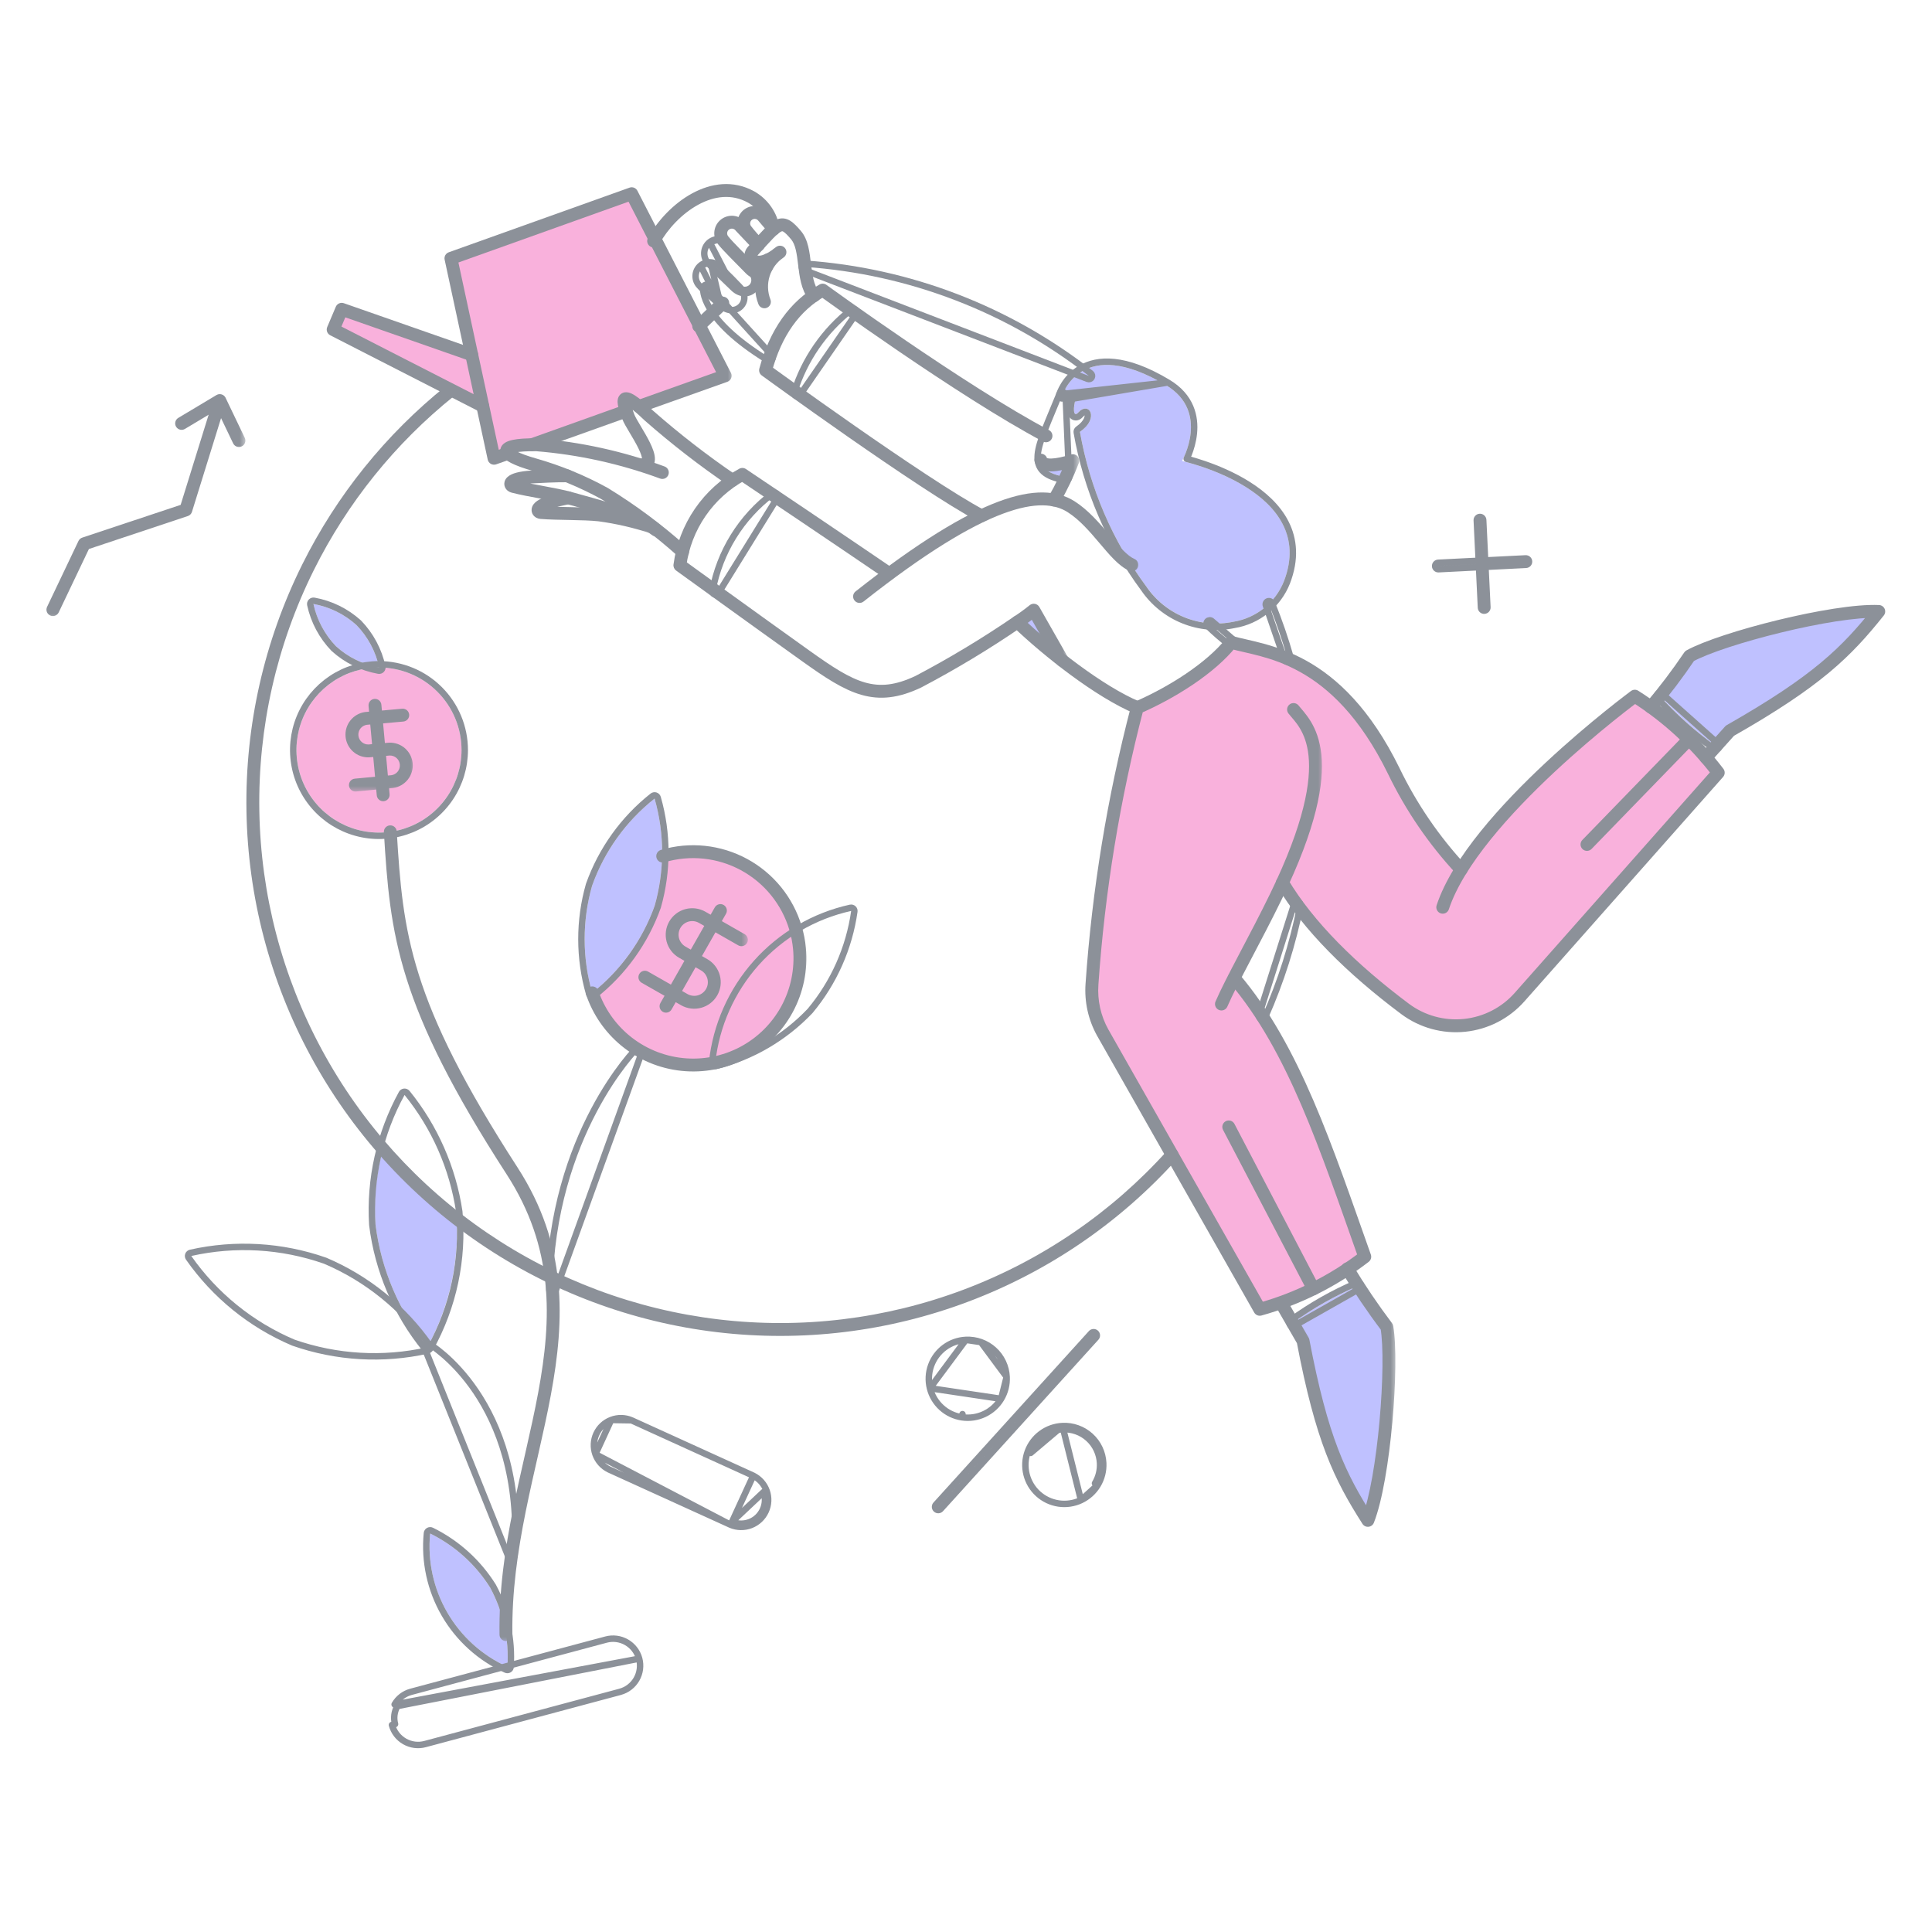 <svg width="150" height="150" viewBox="0 0 150 150" fill="none" xmlns="http://www.w3.org/2000/svg">
<path d="M126.927 54.065C126.927 54.065 117.486 61.026 113.446 67.533C111.33 65.257 109.567 62.676 108.215 59.878C103.749 50.763 98.093 50.624 95.598 49.883C93.996 51.898 90.977 53.796 88.298 54.958C86.462 61.982 85.285 69.163 84.782 76.406C84.687 77.718 84.978 79.028 85.618 80.177L97.81 101.669C100.766 100.848 103.533 99.461 105.961 97.586C102.961 89.139 100.464 81.326 95.832 75.856C96.756 74.061 98.037 71.711 99.554 68.539C101.552 71.897 104.912 75.231 109.08 78.349C110.407 79.338 112.057 79.792 113.703 79.621C115.35 79.45 116.872 78.667 117.968 77.427L133.405 59.991C131.625 57.638 129.43 55.629 126.927 54.065Z" fill="#F9B1DC"/>
<path d="M35.833 58.233C35.833 59.501 35.457 60.74 34.753 61.794C34.049 62.847 33.048 63.669 31.877 64.154C30.706 64.639 29.418 64.766 28.175 64.519C26.932 64.272 25.79 63.661 24.894 62.765C23.997 61.869 23.387 60.727 23.14 59.484C22.892 58.241 23.019 56.953 23.504 55.782C23.989 54.611 24.811 53.61 25.864 52.906C26.918 52.202 28.157 51.826 29.425 51.826C31.124 51.827 32.753 52.502 33.955 53.703C35.156 54.905 35.832 56.534 35.833 58.233Z" fill="#F9B1DC"/>
<path d="M49.612 31.554L56.303 29.159L49.044 15.04L35.025 20.058L36.633 27.56L26.533 24.012L25.867 25.586L37.49 31.556L38.36 35.598L39.466 35.202C39.111 34.818 39.663 34.55 41.294 34.535L48.637 31.912C48.35 31.072 48.279 30.435 49.612 31.554Z" fill="#F9B1DC"/>
<path fill-rule="evenodd" clip-rule="evenodd" d="M45.985 77.083C48.201 75.329 49.88 72.987 50.83 70.326C51.187 69.069 51.379 67.777 51.404 66.483C51.94 66.32 52.493 66.21 53.056 66.158C55.244 65.957 57.422 66.632 59.112 68.035C60.802 69.439 61.867 71.455 62.071 73.643C62.222 75.274 61.886 76.913 61.105 78.353C60.325 79.793 59.135 80.969 57.685 81.733C56.236 82.497 54.593 82.814 52.964 82.644C51.335 82.475 49.792 81.825 48.532 80.779C47.357 79.804 46.477 78.524 45.985 77.083ZM45.941 76.954C45.803 76.456 45.691 75.952 45.605 75.445C45.662 75.89 45.754 76.332 45.883 76.766C45.902 76.828 45.921 76.891 45.941 76.954Z" fill="#F9B1DC"/>
<path d="M38.061 123.273C36.926 121.465 35.312 120.006 33.397 119.062C33.188 121.198 33.654 123.345 34.73 125.201C35.806 127.058 37.437 128.53 39.394 129.411C39.533 127.28 39.071 125.153 38.061 123.273Z" fill="#BFC1FF"/>
<path d="M50.83 70.326C49.879 72.99 48.198 75.333 45.98 77.087C45.199 74.369 45.196 71.486 45.971 68.766C46.921 66.101 48.602 63.758 50.822 62.004C51.6 64.723 51.603 67.605 50.83 70.326Z" fill="#BFC1FF"/>
<path d="M26.093 50.181C25.214 49.27 24.605 48.131 24.336 46.893C25.583 47.116 26.742 47.685 27.681 48.534C28.561 49.446 29.169 50.585 29.439 51.823C28.192 51.6 27.033 51.031 26.093 50.181Z" fill="#BFC1FF"/>
<path d="M35.464 94.626C33.384 93.017 31.466 91.208 29.736 89.226C29.197 91.127 29 93.109 29.155 95.08C29.588 98.557 30.988 101.843 33.195 104.564C34.853 101.524 35.638 98.085 35.464 94.626Z" fill="#BFC1FF"/>
<path d="M80.827 35.736C80.912 36.431 81.479 36.814 82.755 37.041C82.954 36.615 83.138 36.19 83.308 35.764C82.06 36.147 80.983 36.289 80.827 35.736Z" fill="#BFC1FF"/>
<path d="M91.771 35.793C91.771 35.793 93.968 31.966 90.537 29.91C83.932 25.955 82.485 30.69 82.485 30.69C82.851 30.646 83.223 30.675 83.577 30.775C83.308 31.512 83.279 32.518 83.733 32.008C84.541 31.129 85.405 32.447 83.847 33.525C84.605 37.88 86.373 41.996 89.006 45.546C89.74 46.619 90.775 47.45 91.981 47.935C93.187 48.419 94.51 48.535 95.782 48.268C96.647 48.125 97.46 47.762 98.143 47.213C98.826 46.664 99.356 45.948 99.68 45.134C102.417 38.104 91.771 35.793 91.771 35.793Z" fill="#BFC1FF"/>
<path d="M80.26 47.375C79.855 47.703 79.432 48.01 78.996 48.295C78.996 48.295 80.472 49.713 82.485 51.287L80.26 47.375Z" fill="#BFC1FF"/>
<path d="M107.676 103.029C106.599 101.484 105.959 100.663 105.437 99.841C103.648 100.605 101.95 101.565 100.373 102.704L101.167 104.107C102.627 111.776 104.03 114.639 106.2 118.042C107.477 114.795 108.172 105.864 107.676 103.029Z" fill="#BFC1FF"/>
<path d="M131.208 50.919C130.102 52.436 129.506 53.3 128.912 54.053C130.206 55.5 131.656 56.801 133.235 57.933L134.341 56.729C141.118 52.861 143.385 50.607 145.894 47.464C142.407 47.304 133.73 49.53 131.208 50.919Z" fill="#BFC1FF"/>
<path d="M62.514 20.474C62.39 20.466 62.279 20.549 62.252 20.67C62.226 20.791 62.291 20.913 62.407 20.957L84.451 29.42C84.566 29.465 84.697 29.418 84.758 29.31C84.819 29.203 84.792 29.066 84.694 28.99C78.317 24 70.592 21.035 62.514 20.474Z" stroke="#8C9199" stroke-width="0.5" stroke-linecap="round" stroke-linejoin="round"/>
<mask id="path-15-outside-1_1625_4204" maskUnits="userSpaceOnUse" x="18.629" y="29.361" width="73" height="75" fill="black">
<rect fill="white" x="18.629" y="29.361" width="73" height="75"/>
<path d="M91.005 89.662C86.617 94.539 81.122 98.29 74.981 100.6C68.841 102.91 62.235 103.71 55.721 102.933C49.206 102.156 42.974 99.825 37.549 96.136C32.123 92.447 27.664 87.509 24.547 81.736C21.429 75.963 19.745 69.526 19.635 62.966C19.525 56.407 20.994 49.917 23.917 44.043C26.559 38.733 30.321 34.066 34.934 30.361"/>
</mask>
<path d="M91.377 89.996C91.561 89.791 91.545 89.475 91.34 89.29C91.134 89.105 90.818 89.122 90.633 89.327L91.377 89.996ZM74.981 100.6L75.157 101.068H75.157L74.981 100.6ZM37.549 96.136L37.268 96.549H37.268L37.549 96.136ZM24.547 81.736L24.987 81.498L24.987 81.498L24.547 81.736ZM19.635 62.966L20.135 62.958L19.635 62.966ZM23.917 44.043L23.469 43.82L23.917 44.043ZM35.248 30.751C35.463 30.578 35.497 30.264 35.324 30.048C35.151 29.833 34.837 29.799 34.621 29.972L35.248 30.751ZM90.633 89.327C86.299 94.145 80.871 97.851 74.805 100.132L75.157 101.068C81.373 98.73 86.935 94.933 91.377 89.996L90.633 89.327ZM74.805 100.132C68.74 102.414 62.215 103.204 55.78 102.436L55.661 103.429C62.255 104.216 68.942 103.406 75.157 101.068L74.805 100.132ZM55.78 102.436C49.345 101.669 43.189 99.366 37.83 95.722L37.268 96.549C42.759 100.283 49.068 102.643 55.661 103.429L55.78 102.436ZM37.83 95.722C32.471 92.079 28.066 87.201 24.987 81.498L24.107 81.973C27.262 87.817 31.776 92.816 37.268 96.549L37.83 95.722ZM24.987 81.498C21.907 75.796 20.243 69.438 20.135 62.958L19.135 62.975C19.246 69.615 20.951 76.13 24.107 81.973L24.987 81.498ZM20.135 62.958C20.027 56.478 21.477 50.068 24.364 44.266L23.469 43.82C20.511 49.766 19.024 56.335 19.135 62.975L20.135 62.958ZM24.364 44.266C26.975 39.02 30.69 34.411 35.248 30.751L34.621 29.972C29.952 33.722 26.144 38.445 23.469 43.82L24.364 44.266Z" fill="#8C9199" mask="url(#path-15-outside-1_1625_4204)"/>
<path d="M100.96 70.317C100.986 70.187 100.906 70.06 100.777 70.027C100.649 69.994 100.517 70.067 100.477 70.193L97.755 78.798C97.715 78.925 97.781 79.061 97.905 79.108C98.029 79.155 98.168 79.096 98.222 78.975C99.452 76.199 100.37 73.296 100.96 70.317Z" stroke="#8C9199" stroke-width="0.5" stroke-linecap="round" stroke-linejoin="round"/>
<path d="M98.75 46.827C98.699 46.701 98.557 46.639 98.43 46.687C98.304 46.734 98.238 46.874 98.282 47.002L99.727 51.212C99.771 51.34 99.909 51.41 100.038 51.37C100.168 51.329 100.241 51.193 100.204 51.063C99.796 49.626 99.311 48.212 98.75 46.827Z" stroke="#8C9199" stroke-width="0.5" stroke-linecap="round" stroke-linejoin="round"/>
<mask id="path-19-outside-2_1625_4204" maskUnits="userSpaceOnUse" x="65.735" y="37.734" width="23" height="10" fill="black">
<rect fill="white" x="65.735" y="37.734" width="23" height="10"/>
<path d="M66.735 46.311C76.375 38.7 80.826 37.863 83.153 39.337C85.16 40.61 86.506 43.264 87.877 43.855"/>
</mask>
<path d="M66.425 45.919C66.209 46.09 66.172 46.404 66.343 46.621C66.514 46.838 66.829 46.875 67.045 46.704L66.425 45.919ZM83.153 39.337L83.421 38.914L83.42 38.914L83.153 39.337ZM87.68 44.314C87.933 44.423 88.228 44.306 88.337 44.052C88.446 43.799 88.329 43.505 88.075 43.395L87.68 44.314ZM67.045 46.704C71.851 42.909 75.325 40.835 77.862 39.885C80.394 38.937 81.907 39.139 82.885 39.759L83.42 38.914C82.072 38.06 80.196 37.944 77.511 38.949C74.831 39.952 71.26 42.102 66.425 45.919L67.045 46.704ZM82.885 39.759C83.813 40.348 84.604 41.267 85.372 42.175C85.747 42.618 86.121 43.062 86.489 43.431C86.853 43.797 87.248 44.128 87.68 44.314L88.075 43.395C87.82 43.286 87.533 43.063 87.197 42.726C86.864 42.392 86.519 41.982 86.135 41.529C85.386 40.643 84.5 39.599 83.421 38.914L82.885 39.759Z" fill="#8C9199" mask="url(#path-19-outside-2_1625_4204)"/>
<path d="M94.089 48.221C93.987 48.132 93.833 48.141 93.741 48.24C93.65 48.34 93.654 48.494 93.751 48.589C94.291 49.115 94.862 49.609 95.46 50.068C95.567 50.15 95.72 50.132 95.806 50.027C95.891 49.922 95.878 49.769 95.775 49.68L94.089 48.221Z" stroke="#8C9199" stroke-width="0.5" stroke-linecap="round" stroke-linejoin="round"/>
<path d="M82.246 30.617L82.485 30.69C82.246 30.617 82.246 30.617 82.246 30.616L82.246 30.616L82.246 30.615L82.248 30.611L82.252 30.598C82.256 30.587 82.261 30.572 82.268 30.553C82.281 30.515 82.302 30.461 82.33 30.395C82.387 30.264 82.475 30.083 82.602 29.879C82.856 29.473 83.27 28.971 83.908 28.6C85.204 27.847 87.32 27.692 90.665 29.696L82.246 30.617ZM82.246 30.617C82.221 30.698 82.239 30.785 82.293 30.85C82.347 30.915 82.43 30.948 82.514 30.938C82.762 30.909 83.012 30.916 83.257 30.959M82.246 30.617L83.257 30.959M83.257 30.959C83.167 31.282 83.119 31.622 83.133 31.873C83.137 31.955 83.149 32.04 83.174 32.116C83.198 32.186 83.246 32.287 83.349 32.349C83.468 32.42 83.595 32.403 83.689 32.359C83.776 32.319 83.852 32.251 83.919 32.177L83.919 32.177C84.086 31.992 84.218 31.964 84.284 31.97C84.342 31.976 84.404 32.014 84.438 32.114C84.509 32.316 84.44 32.813 83.705 33.321C83.624 33.376 83.584 33.473 83.6 33.569C84.367 37.96 86.148 42.112 88.803 45.693C89.564 46.805 90.637 47.667 91.888 48.169L91.888 48.169C93.139 48.671 94.509 48.792 95.829 48.515C96.734 48.365 97.584 47.984 98.299 47.409C99.016 46.833 99.572 46.081 99.913 45.228L99.914 45.225C100.619 43.404 100.465 41.866 99.817 40.594C99.175 39.332 98.06 38.355 96.88 37.614C95.699 36.872 94.436 36.356 93.471 36.027C92.987 35.861 92.577 35.742 92.287 35.664C92.232 35.649 92.181 35.636 92.135 35.624C92.182 35.523 92.237 35.398 92.293 35.253C92.451 34.849 92.626 34.283 92.69 33.647C92.753 33.01 92.705 32.294 92.408 31.598C92.109 30.898 91.566 30.234 90.665 29.696L83.257 30.959Z" stroke="#8C9199" stroke-width="0.5" stroke-linecap="round" stroke-linejoin="round"/>
<path d="M82.71 37.287C82.785 37.3 82.862 37.279 82.919 37.229C82.976 37.179 83.007 37.106 83.004 37.03L82.735 30.679C82.73 30.562 82.644 30.464 82.528 30.444C82.412 30.424 82.298 30.487 82.254 30.596C82.076 31.031 81.906 31.439 81.748 31.821C81.506 32.402 81.29 32.922 81.112 33.382C80.818 34.143 80.614 34.777 80.569 35.3C80.522 35.837 80.643 36.287 81.025 36.629C81.386 36.953 81.949 37.15 82.71 37.287Z" stroke="#8C9199" stroke-width="0.5" stroke-linecap="round" stroke-linejoin="round"/>
<mask id="path-24-outside-3_1625_4204" maskUnits="userSpaceOnUse" x="79.812" y="34.724" width="4" height="5" fill="black">
<rect fill="white" x="79.812" y="34.724" width="4" height="5"/>
<path d="M81.833 38.826C82.403 37.848 82.891 36.825 83.293 35.767C82.046 36.15 80.968 36.289 80.812 35.724"/>
</mask>
<path d="M81.401 38.575C81.262 38.813 81.343 39.119 81.581 39.258C81.82 39.397 82.126 39.317 82.265 39.078L81.401 38.575ZM83.293 35.767L83.761 35.944C83.829 35.766 83.789 35.564 83.658 35.425C83.528 35.285 83.329 35.233 83.147 35.289L83.293 35.767ZM81.294 35.591C81.221 35.325 80.945 35.169 80.679 35.242C80.413 35.316 80.257 35.591 80.33 35.857L81.294 35.591ZM82.265 39.078C82.849 38.076 83.349 37.028 83.761 35.944L82.826 35.589C82.433 36.622 81.957 37.62 81.401 38.575L82.265 39.078ZM83.147 35.289C82.534 35.477 82.005 35.591 81.63 35.601C81.44 35.606 81.334 35.583 81.285 35.563C81.256 35.55 81.285 35.559 81.294 35.591L80.33 35.857C80.417 36.172 80.639 36.375 80.895 36.483C81.132 36.584 81.402 36.608 81.657 36.601C82.171 36.587 82.805 36.44 83.44 36.245L83.147 35.289Z" fill="#8C9199" mask="url(#path-24-outside-3_1625_4204)"/>
<mask id="path-26-outside-4_1625_4204" maskUnits="userSpaceOnUse" x="58.438" y="21.524" width="24" height="20" fill="black">
<rect fill="white" x="58.438" y="21.524" width="24" height="20"/>
<path d="M76.194 40.046C71.642 37.636 59.438 28.747 59.438 28.747C60.218 25.856 61.677 23.757 63.875 22.524C63.875 22.524 74.677 30.378 81.212 33.837"/>
</mask>
<path d="M75.96 40.487C76.204 40.617 76.507 40.524 76.636 40.279C76.765 40.035 76.672 39.733 76.428 39.604L75.96 40.487ZM59.438 28.747L58.955 28.617C58.901 28.817 58.976 29.03 59.144 29.152L59.438 28.747ZM63.875 22.524L64.169 22.12C64.011 22.005 63.801 21.993 63.631 22.088L63.875 22.524ZM80.978 34.279C81.222 34.408 81.525 34.315 81.654 34.071C81.783 33.827 81.69 33.524 81.446 33.395L80.978 34.279ZM76.428 39.604C74.184 38.416 70.022 35.611 66.395 33.083C64.587 31.823 62.921 30.638 61.707 29.767C61.1 29.332 60.606 28.976 60.264 28.729C60.093 28.605 59.96 28.509 59.87 28.443C59.825 28.41 59.79 28.385 59.767 28.369C59.756 28.36 59.747 28.354 59.741 28.35C59.738 28.347 59.736 28.346 59.734 28.345C59.734 28.344 59.733 28.344 59.733 28.344C59.733 28.343 59.733 28.343 59.733 28.343C59.732 28.343 59.732 28.343 59.438 28.747C59.144 29.152 59.144 29.152 59.144 29.152C59.144 29.152 59.144 29.152 59.144 29.152C59.145 29.152 59.145 29.153 59.146 29.153C59.147 29.154 59.15 29.156 59.153 29.158C59.159 29.162 59.167 29.169 59.179 29.177C59.202 29.194 59.237 29.22 59.282 29.252C59.373 29.318 59.507 29.415 59.678 29.539C60.021 29.787 60.517 30.144 61.125 30.58C62.341 31.452 64.011 32.64 65.823 33.903C69.437 36.422 73.652 39.266 75.96 40.487L76.428 39.604ZM59.921 28.878C60.675 26.082 62.066 24.112 64.12 22.96L63.631 22.088C61.288 23.402 59.761 25.629 58.955 28.617L59.921 28.878ZM63.875 22.524C63.581 22.929 63.581 22.929 63.581 22.929C63.581 22.929 63.581 22.929 63.582 22.929C63.582 22.93 63.583 22.93 63.583 22.93C63.585 22.931 63.587 22.933 63.589 22.935C63.595 22.939 63.602 22.944 63.613 22.952C63.634 22.967 63.665 22.989 63.705 23.019C63.786 23.077 63.906 23.164 64.06 23.275C64.369 23.497 64.818 23.818 65.376 24.213C66.493 25.005 68.05 26.097 69.812 27.297C73.33 29.693 77.684 32.535 80.978 34.279L81.446 33.395C78.205 31.68 73.891 28.866 70.374 26.47C68.619 25.275 67.067 24.187 65.954 23.398C65.398 23.003 64.951 22.684 64.644 22.463C64.49 22.352 64.371 22.266 64.291 22.208C64.251 22.179 64.22 22.157 64.2 22.142C64.19 22.135 64.182 22.129 64.177 22.125C64.174 22.124 64.172 22.122 64.171 22.121C64.17 22.121 64.17 22.12 64.17 22.12C64.169 22.12 64.169 22.12 64.169 22.12C64.169 22.12 64.169 22.12 63.875 22.524Z" fill="#8C9199" mask="url(#path-26-outside-4_1625_4204)"/>
<mask id="path-28-outside-5_1625_4204" maskUnits="userSpaceOnUse" x="98.567" y="53.051" width="36" height="28" fill="black">
<rect fill="white" x="98.567" y="53.051" width="36" height="28"/>
<path d="M99.567 68.525C101.566 71.883 104.925 75.217 109.094 78.335C110.421 79.324 112.071 79.778 113.717 79.607C115.364 79.436 116.885 78.653 117.981 77.413L133.405 59.991C131.614 57.643 129.421 55.632 126.927 54.051C126.927 54.051 114.381 63.294 112.014 70.439"/>
</mask>
<path d="M99.996 68.269C99.855 68.032 99.548 67.954 99.311 68.095C99.074 68.236 98.996 68.543 99.137 68.781L99.996 68.269ZM109.094 78.335L108.794 78.735L108.795 78.736L109.094 78.335ZM117.981 77.413L117.607 77.082L117.607 77.082L117.981 77.413ZM133.405 59.991L133.779 60.323C133.938 60.144 133.947 59.878 133.802 59.688L133.405 59.991ZM126.927 54.051L127.194 53.629C127.02 53.519 126.796 53.526 126.63 53.649L126.927 54.051ZM111.54 70.282C111.453 70.544 111.595 70.827 111.857 70.914C112.119 71 112.402 70.858 112.489 70.596L111.54 70.282ZM99.137 68.781C101.183 72.217 104.599 75.598 108.794 78.735L109.393 77.935C105.251 74.837 101.949 71.549 99.996 68.269L99.137 68.781ZM108.795 78.736C110.223 79.8 111.998 80.288 113.769 80.104L113.666 79.109C112.144 79.267 110.619 78.848 109.392 77.934L108.795 78.736ZM113.769 80.104C115.54 79.92 117.177 79.078 118.356 77.745L117.607 77.082C116.594 78.228 115.187 78.951 113.666 79.109L113.769 80.104ZM118.356 77.745L133.779 60.323L133.03 59.66L117.607 77.082L118.356 77.745ZM133.802 59.688C131.976 57.293 129.738 55.242 127.194 53.629L126.659 54.474C129.103 56.023 131.252 57.994 133.007 60.295L133.802 59.688ZM126.927 54.051C126.63 53.649 126.63 53.649 126.63 53.649C126.63 53.649 126.63 53.649 126.629 53.649C126.629 53.65 126.628 53.65 126.627 53.651C126.626 53.652 126.623 53.654 126.62 53.656C126.614 53.661 126.604 53.668 126.592 53.677C126.568 53.695 126.532 53.722 126.485 53.757C126.391 53.827 126.254 53.931 126.079 54.066C125.728 54.334 125.226 54.726 124.616 55.218C123.396 56.201 121.744 57.588 120.017 59.2C118.29 60.812 116.482 62.654 114.953 64.55C113.43 66.44 112.159 68.412 111.54 70.282L112.489 70.596C113.053 68.893 114.238 67.031 115.732 65.178C117.221 63.331 118.993 61.524 120.699 59.931C122.404 58.34 124.037 56.969 125.243 55.996C125.846 55.51 126.342 55.124 126.687 54.859C126.86 54.727 126.994 54.625 127.085 54.557C127.131 54.522 127.166 54.496 127.189 54.479C127.201 54.471 127.209 54.464 127.215 54.46C127.218 54.458 127.22 54.456 127.221 54.455C127.222 54.455 127.223 54.454 127.223 54.454C127.223 54.454 127.223 54.454 127.223 54.454C127.223 54.454 127.223 54.454 126.927 54.051Z" fill="#8C9199" mask="url(#path-28-outside-5_1625_4204)"/>
<mask id="path-30-outside-6_1625_4204" maskUnits="userSpaceOnUse" x="83.764" y="48.87" width="31" height="54" fill="black">
<rect fill="white" x="83.764" y="48.87" width="31" height="54"/>
<path d="M95.824 75.939C100.474 81.411 102.955 89.109 105.961 97.572C103.533 99.447 100.765 100.834 97.809 101.655L85.618 80.177C84.977 79.029 84.686 77.719 84.781 76.407C85.284 69.159 86.46 61.974 88.297 54.944C90.977 53.782 93.996 51.885 95.597 49.87C98.093 50.607 103.749 50.749 108.214 59.864C109.564 62.66 111.325 65.238 113.438 67.513"/>
</mask>
<path d="M96.205 75.615C96.026 75.404 95.711 75.379 95.501 75.558C95.29 75.737 95.264 76.052 95.443 76.263L96.205 75.615ZM105.961 97.572L106.266 97.968C106.437 97.835 106.504 97.608 106.432 97.404L105.961 97.572ZM97.809 101.655L97.374 101.901C97.488 102.101 97.722 102.198 97.943 102.136L97.809 101.655ZM85.618 80.177L85.181 80.421L85.183 80.424L85.618 80.177ZM84.781 76.407L85.28 76.443L85.28 76.441L84.781 76.407ZM88.297 54.944L88.098 54.486C87.957 54.547 87.852 54.669 87.813 54.818L88.297 54.944ZM95.597 49.87L95.739 49.391C95.544 49.333 95.333 49.399 95.206 49.559L95.597 49.87ZM108.214 59.864L108.664 59.647L108.663 59.645L108.214 59.864ZM113.072 67.853C113.26 68.055 113.576 68.067 113.778 67.879C113.981 67.691 113.992 67.375 113.804 67.173L113.072 67.853ZM95.443 76.263C100.019 81.647 102.47 89.235 105.489 97.739L106.432 97.404C103.441 88.982 100.929 81.174 96.205 75.615L95.443 76.263ZM105.655 97.176C103.278 99.012 100.569 100.369 97.675 101.173L97.943 102.136C100.961 101.298 103.788 99.882 106.266 97.968L105.655 97.176ZM98.244 101.408L86.053 79.931L85.183 80.424L97.374 101.901L98.244 101.408ZM86.054 79.934C85.461 78.871 85.192 77.657 85.28 76.443L84.282 76.371C84.181 77.78 84.493 79.187 85.181 80.421L86.054 79.934ZM85.28 76.441C85.78 69.225 86.952 62.07 88.781 55.071L87.813 54.818C85.969 61.877 84.787 69.093 84.282 76.372L85.28 76.441ZM88.496 55.403C91.208 54.226 94.314 52.289 95.989 50.181L95.206 49.559C93.678 51.481 90.745 53.337 88.098 54.486L88.496 55.403ZM95.456 50.349C96.802 50.747 98.703 50.931 100.924 52.163C103.108 53.374 105.572 55.607 107.765 60.084L108.663 59.645C106.391 55.007 103.794 52.611 101.41 51.288C99.062 49.986 96.888 49.73 95.739 49.391L95.456 50.349ZM107.764 60.082C109.136 62.923 110.925 65.542 113.072 67.853L113.804 67.173C111.726 64.934 109.993 62.398 108.664 59.647L107.764 60.082Z" fill="#8C9199" mask="url(#path-30-outside-6_1625_4204)"/>
<mask id="path-32-outside-7_1625_4204" maskUnits="userSpaceOnUse" x="93.832" y="54.086" width="9" height="25" fill="black">
<rect fill="white" x="93.832" y="54.086" width="9" height="25"/>
<path d="M94.832 77.952C95.612 76.137 97.488 72.851 99.086 69.56C104.416 58.58 101.325 56.221 100.429 55.086"/>
</mask>
<path d="M94.373 77.755C94.264 78.009 94.382 78.303 94.635 78.412C94.889 78.52 95.183 78.403 95.292 78.149L94.373 77.755ZM99.086 69.56L99.536 69.778L99.536 69.778L99.086 69.56ZM100.822 54.776C100.651 54.56 100.336 54.523 100.12 54.694C99.903 54.865 99.866 55.179 100.037 55.396L100.822 54.776ZM95.292 78.149C95.672 77.264 96.325 76.008 97.095 74.542C97.86 73.084 98.733 71.432 99.536 69.778L98.636 69.341C97.841 70.978 96.977 72.615 96.209 74.077C95.446 75.531 94.772 76.826 94.373 77.755L95.292 78.149ZM99.536 69.778C102.217 64.254 102.822 60.819 102.59 58.579C102.472 57.452 102.144 56.637 101.775 56.025C101.422 55.438 101.002 55.005 100.822 54.776L100.037 55.396C100.304 55.735 100.607 56.022 100.918 56.54C101.215 57.032 101.494 57.707 101.595 58.683C101.799 60.651 101.285 63.886 98.636 69.341L99.536 69.778Z" fill="#8C9199" mask="url(#path-32-outside-7_1625_4204)"/>
<mask id="path-34-outside-8_1625_4204" maskUnits="userSpaceOnUse" x="77.996" y="46.375" width="5" height="6" fill="black">
<rect fill="white" x="77.996" y="46.375" width="5" height="6"/>
<path d="M78.996 48.295C79.432 48.01 79.855 47.703 80.26 47.375L82.485 51.287"/>
</mask>
<path d="M78.722 47.876C78.491 48.027 78.426 48.337 78.577 48.568C78.728 48.799 79.038 48.864 79.269 48.714L78.722 47.876ZM80.26 47.375L80.694 47.127C80.622 47 80.497 46.91 80.353 46.883C80.208 46.856 80.059 46.894 79.945 46.986L80.26 47.375ZM82.05 51.534C82.187 51.775 82.492 51.858 82.732 51.722C82.972 51.585 83.056 51.28 82.92 51.04L82.05 51.534ZM79.269 48.714C79.719 48.419 80.156 48.102 80.574 47.763L79.945 46.986C79.553 47.303 79.145 47.6 78.722 47.876L79.269 48.714ZM79.825 47.622L82.05 51.534L82.92 51.04L80.694 47.127L79.825 47.622Z" fill="#8C9199" mask="url(#path-34-outside-8_1625_4204)"/>
<mask id="path-36-outside-9_1625_4204" maskUnits="userSpaceOnUse" x="51.787" y="35.831" width="38" height="20" fill="black">
<rect fill="white" x="51.787" y="35.831" width="38" height="20"/>
<path d="M88.311 54.944C85.347 53.711 81.328 50.533 78.996 48.295C76.526 49.983 73.962 51.528 71.314 52.921C67.983 54.509 66.086 53.444 62.596 50.951C58.559 48.069 52.787 43.891 52.787 43.891C52.982 42.415 53.523 41.007 54.366 39.78C55.209 38.553 56.33 37.543 57.637 36.831C64.777 41.62 69.03 44.525 69.03 44.525"/>
</mask>
<path d="M88.119 55.406C88.374 55.512 88.667 55.392 88.773 55.137C88.879 54.882 88.758 54.589 88.503 54.483L88.119 55.406ZM78.996 48.295L79.342 47.934C79.171 47.77 78.909 47.748 78.713 47.882L78.996 48.295ZM71.314 52.921L71.53 53.373C71.536 53.37 71.541 53.367 71.547 53.364L71.314 52.921ZM62.596 50.951L62.887 50.544L62.887 50.544L62.596 50.951ZM52.787 43.891L52.291 43.826C52.267 44.008 52.345 44.188 52.493 44.296L52.787 43.891ZM57.637 36.831L57.916 36.416C57.761 36.313 57.562 36.303 57.398 36.392L57.637 36.831ZM68.748 44.938C68.976 45.094 69.287 45.035 69.443 44.807C69.599 44.579 69.54 44.268 69.312 44.112L68.748 44.938ZM88.503 54.483C85.626 53.285 81.661 50.159 79.342 47.934L78.65 48.656C80.996 50.906 85.068 54.136 88.119 55.406L88.503 54.483ZM78.713 47.882C76.26 49.559 73.712 51.094 71.082 52.479L71.547 53.364C74.211 51.961 76.793 50.407 79.278 48.707L78.713 47.882ZM71.099 52.47C69.519 53.223 68.338 53.325 67.152 52.986C65.922 52.633 64.643 51.798 62.887 50.544L62.305 51.357C64.04 52.596 65.454 53.54 66.877 53.947C68.346 54.367 69.779 54.207 71.53 53.373L71.099 52.47ZM62.887 50.544C60.869 49.103 58.417 47.339 56.47 45.934C55.496 45.232 54.649 44.62 54.044 44.184C53.742 43.965 53.501 43.791 53.336 43.671C53.253 43.611 53.189 43.565 53.145 43.534C53.124 43.518 53.108 43.506 53.096 43.498C53.091 43.494 53.087 43.491 53.084 43.489C53.083 43.488 53.081 43.487 53.081 43.487C53.081 43.486 53.08 43.486 53.08 43.486C53.08 43.486 53.08 43.486 53.08 43.486C53.08 43.486 53.08 43.486 52.787 43.891C52.493 44.296 52.493 44.296 52.493 44.296C52.494 44.296 52.494 44.296 52.494 44.296C52.494 44.296 52.494 44.297 52.495 44.297C52.495 44.297 52.496 44.298 52.498 44.299C52.501 44.301 52.505 44.304 52.51 44.308C52.521 44.316 52.538 44.328 52.559 44.344C52.603 44.375 52.667 44.421 52.749 44.481C52.915 44.601 53.157 44.776 53.459 44.994C54.063 45.431 54.911 46.043 55.885 46.746C57.833 48.15 60.286 49.916 62.306 51.358L62.887 50.544ZM53.282 43.957C53.467 42.559 53.979 41.225 54.778 40.063L53.953 39.497C53.066 40.788 52.496 42.272 52.291 43.826L53.282 43.957ZM54.778 40.063C55.576 38.901 56.638 37.944 57.876 37.271L57.398 36.392C56.022 37.141 54.841 38.205 53.953 39.497L54.778 40.063ZM57.359 37.247C60.928 39.64 63.775 41.563 65.731 42.888C66.708 43.55 67.463 44.063 67.973 44.41C68.228 44.583 68.422 44.716 68.552 44.804C68.617 44.849 68.666 44.882 68.699 44.905C68.715 44.916 68.728 44.924 68.736 44.93C68.74 44.933 68.743 44.935 68.745 44.936C68.746 44.937 68.747 44.937 68.747 44.938C68.748 44.938 68.748 44.938 68.748 44.938C68.748 44.938 68.748 44.938 68.748 44.938C68.748 44.938 68.748 44.938 69.03 44.525C69.312 44.112 69.312 44.112 69.312 44.112C69.312 44.112 69.312 44.112 69.312 44.112C69.312 44.112 69.312 44.112 69.311 44.112C69.311 44.112 69.31 44.111 69.309 44.11C69.307 44.109 69.304 44.107 69.3 44.104C69.291 44.098 69.279 44.09 69.263 44.079C69.23 44.056 69.18 44.023 69.115 43.978C68.985 43.889 68.791 43.757 68.535 43.583C68.025 43.236 67.27 42.723 66.291 42.06C64.335 40.735 61.486 38.811 57.916 36.416L57.359 37.247Z" fill="#8C9199" mask="url(#path-36-outside-9_1625_4204)"/>
<path d="M56.935 22.363L56.935 22.363C56.672 22.104 56.413 21.857 56.167 21.622C56.029 21.49 55.896 21.362 55.768 21.239C55.417 20.901 55.109 20.593 54.904 20.344L54.896 20.334L54.896 20.334C54.724 20.103 54.649 19.813 54.687 19.527C54.725 19.241 54.873 18.981 55.099 18.803L56.935 22.363ZM56.935 22.363C57.468 22.885 58.12 22.861 58.516 22.49C58.911 22.119 58.974 21.471 58.487 20.926M56.935 22.363L57.11 22.184C58.006 23.062 59.11 21.998 58.301 21.092M58.301 21.092L58.487 20.926M58.301 21.092L58.487 20.926C58.487 20.926 58.487 20.926 58.487 20.926M58.301 21.092L58.487 20.926M58.487 20.926C57.877 20.243 57.125 19.465 56.629 18.954C56.445 18.737 56.184 18.6 55.9 18.57L58.487 20.926ZM55.9 18.57C55.613 18.541 55.326 18.624 55.099 18.803L55.9 18.57Z" stroke="#8C9199" stroke-width="0.5" stroke-linecap="round" stroke-linejoin="round"/>
<mask id="path-39-outside-10_1625_4204" maskUnits="userSpaceOnUse" x="56.741" y="15.495" width="4" height="4" fill="black">
<rect fill="white" x="56.741" y="15.495" width="4" height="4"/>
<path d="M60.075 17.775C59.777 17.421 59.553 17.163 59.267 16.825C59.131 16.65 58.932 16.534 58.712 16.503C58.492 16.473 58.269 16.529 58.09 16.66C57.911 16.791 57.79 16.987 57.753 17.206C57.716 17.425 57.766 17.649 57.892 17.832C58.204 18.238 58.541 18.622 58.903 18.984"/>
</mask>
<path d="M59.693 18.097C59.871 18.309 60.186 18.336 60.397 18.158C60.608 17.98 60.636 17.665 60.458 17.453L59.693 18.097ZM59.267 16.825L58.872 17.132C58.876 17.137 58.881 17.143 58.886 17.149L59.267 16.825ZM58.09 16.66L57.795 16.256L57.794 16.256L58.09 16.66ZM57.753 17.206L57.26 17.123L57.26 17.123L57.753 17.206ZM57.892 17.832L57.481 18.116C57.486 18.123 57.491 18.13 57.496 18.137L57.892 17.832ZM58.549 19.337C58.744 19.533 59.061 19.533 59.256 19.338C59.452 19.143 59.452 18.826 59.257 18.631L58.549 19.337ZM60.458 17.453C60.161 17.101 59.928 16.832 59.648 16.502L58.886 17.149C59.178 17.493 59.393 17.741 59.693 18.097L60.458 17.453ZM59.662 16.519C59.446 16.241 59.13 16.057 58.782 16.008L58.642 16.999C58.733 17.011 58.816 17.059 58.872 17.132L59.662 16.519ZM58.782 16.008C58.433 15.959 58.079 16.048 57.795 16.256L58.385 17.063C58.459 17.009 58.552 16.986 58.642 16.999L58.782 16.008ZM57.794 16.256C57.51 16.465 57.319 16.775 57.26 17.123L58.246 17.289C58.261 17.198 58.311 17.117 58.385 17.063L57.794 16.256ZM57.26 17.123C57.202 17.47 57.281 17.827 57.481 18.116L58.304 17.548C58.252 17.472 58.231 17.379 58.246 17.289L57.26 17.123ZM57.496 18.137C57.821 18.559 58.172 18.96 58.549 19.337L59.257 18.631C58.911 18.284 58.587 17.916 58.289 17.527L57.496 18.137Z" fill="#8C9199" mask="url(#path-39-outside-10_1625_4204)"/>
<mask id="path-41-outside-11_1625_4204" maskUnits="userSpaceOnUse" x="54.955" y="16.251" width="6" height="6" fill="black">
<rect fill="white" x="54.955" y="16.251" width="6" height="6"/>
<path d="M58.868 19.023C58.556 18.683 57.818 17.932 57.507 17.591C57.368 17.409 57.162 17.289 56.935 17.258C56.707 17.228 56.477 17.289 56.295 17.428C56.112 17.567 55.993 17.773 55.962 18C55.932 18.228 55.993 18.458 56.132 18.64C56.512 19.125 57.441 20.024 58.258 20.866C58.943 21.571 59.704 20.837 59.633 20.171"/>
</mask>
<path d="M58.499 19.361C58.686 19.564 59.002 19.578 59.206 19.392C59.409 19.205 59.423 18.889 59.236 18.685L58.499 19.361ZM57.507 17.591L57.11 17.894C57.118 17.906 57.128 17.917 57.138 17.927L57.507 17.591ZM56.935 17.258L57.002 16.763L57.002 16.763L56.935 17.258ZM56.295 17.428L56.598 17.826L56.598 17.825L56.295 17.428ZM55.962 18L56.458 18.067L56.458 18.067L55.962 18ZM56.132 18.64L55.734 18.943L55.738 18.949L56.132 18.64ZM58.258 20.866L58.617 20.517L58.617 20.517L58.258 20.866ZM60.13 20.118C60.101 19.843 59.855 19.644 59.58 19.674C59.306 19.703 59.107 19.949 59.136 20.224L60.13 20.118ZM59.236 18.685C59.075 18.509 58.807 18.231 58.547 17.961C58.283 17.686 58.026 17.419 57.877 17.254L57.138 17.927C57.298 18.104 57.566 18.383 57.826 18.654C58.091 18.929 58.348 19.196 58.499 19.361L59.236 18.685ZM57.905 17.288C57.685 17 57.36 16.811 57.002 16.763L56.868 17.754C56.964 17.767 57.051 17.817 57.11 17.894L57.905 17.288ZM57.002 16.763C56.643 16.715 56.279 16.811 55.992 17.03L56.598 17.825C56.675 17.767 56.772 17.741 56.868 17.754L57.002 16.763ZM55.992 17.03C55.704 17.25 55.515 17.575 55.467 17.934L56.458 18.067C56.471 17.971 56.521 17.884 56.598 17.826L55.992 17.03ZM55.467 17.934C55.419 18.292 55.515 18.656 55.734 18.943L56.529 18.337C56.471 18.26 56.445 18.163 56.458 18.067L55.467 17.934ZM55.738 18.949C56.14 19.461 57.11 20.401 57.899 21.214L58.617 20.517C57.772 19.648 56.883 18.788 56.525 18.332L55.738 18.949ZM57.899 21.214C58.134 21.456 58.411 21.608 58.712 21.645C59.013 21.681 59.288 21.594 59.507 21.448C59.924 21.169 60.186 20.641 60.13 20.118L59.136 20.224C59.151 20.367 59.068 20.539 58.951 20.617C58.903 20.649 58.864 20.656 58.831 20.652C58.8 20.648 58.724 20.628 58.617 20.517L57.899 21.214Z" fill="#8C9199" mask="url(#path-41-outside-11_1625_4204)"/>
<path d="M55.027 22.186C54.961 22.114 54.86 22.087 54.767 22.116C54.673 22.145 54.606 22.226 54.594 22.323L54.842 22.354C54.594 22.323 54.593 22.323 54.593 22.323L54.593 22.324L54.593 22.326L54.593 22.329L54.592 22.339C54.591 22.347 54.59 22.356 54.59 22.368C54.589 22.392 54.588 22.424 54.59 22.465C54.593 22.546 54.604 22.659 54.634 22.803C54.694 23.089 54.832 23.492 55.134 23.991C55.738 24.988 56.997 26.364 59.609 27.97C59.715 28.035 59.853 28.012 59.932 27.916C60.012 27.82 60.009 27.681 59.925 27.588L55.027 22.186Z" stroke="#8C9199" stroke-width="0.5" stroke-linecap="round" stroke-linejoin="round"/>
<mask id="path-44-outside-12_1625_4204" maskUnits="userSpaceOnUse" x="49.747" y="13.79" width="11" height="6" fill="black">
<rect fill="white" x="49.747" y="13.79" width="11" height="6"/>
<path d="M50.747 18.711C52.15 16.187 55.416 13.695 58.316 15.295C58.773 15.554 59.166 15.913 59.466 16.345C59.765 16.777 59.964 17.27 60.046 17.79"/>
</mask>
<path d="M50.31 18.468C50.176 18.71 50.263 19.014 50.504 19.148C50.745 19.282 51.05 19.195 51.184 18.954L50.31 18.468ZM58.316 15.295L58.563 14.86L58.558 14.857L58.316 15.295ZM59.466 16.345L59.055 16.63L59.055 16.63L59.466 16.345ZM59.552 17.868C59.596 18.141 59.852 18.327 60.124 18.283C60.397 18.24 60.583 17.984 60.54 17.711L59.552 17.868ZM51.184 18.954C51.846 17.764 52.948 16.583 54.209 15.896C55.462 15.213 56.816 15.038 58.075 15.733L58.558 14.857C56.916 13.951 55.187 14.223 53.731 15.018C52.283 15.807 51.051 17.134 50.31 18.468L51.184 18.954ZM58.07 15.73C58.462 15.952 58.798 16.259 59.055 16.63L59.877 16.06C59.535 15.566 59.085 15.156 58.563 14.86L58.07 15.73ZM59.055 16.63C59.312 17 59.482 17.423 59.552 17.868L60.54 17.711C60.446 17.118 60.219 16.553 59.877 16.06L59.055 16.63Z" fill="#8C9199" mask="url(#path-44-outside-12_1625_4204)"/>
<mask id="path-46-outside-13_1625_4204" maskUnits="userSpaceOnUse" x="24.866" y="23.012" width="14" height="10" fill="black">
<rect fill="white" x="24.866" y="23.012" width="14" height="10"/>
<path d="M37.476 31.526L25.866 25.586L26.533 24.012L36.626 27.542"/>
</mask>
<path d="M37.249 31.971C37.495 32.097 37.796 31.999 37.922 31.753C38.047 31.508 37.95 31.206 37.704 31.081L37.249 31.971ZM25.866 25.586L25.406 25.391C25.304 25.633 25.405 25.912 25.639 26.031L25.866 25.586ZM26.533 24.012L26.698 23.541C26.449 23.453 26.175 23.575 26.072 23.817L26.533 24.012ZM36.461 28.014C36.721 28.105 37.007 27.968 37.098 27.707C37.189 27.447 37.051 27.161 36.791 27.07L36.461 28.014ZM37.704 31.081L26.094 25.141L25.639 26.031L37.249 31.971L37.704 31.081ZM26.327 25.781L26.993 24.207L26.072 23.817L25.406 25.391L26.327 25.781ZM26.368 24.484L36.461 28.014L36.791 27.07L26.698 23.541L26.368 24.484Z" fill="#8C9199" mask="url(#path-46-outside-13_1625_4204)"/>
<path d="M41.206 34.296C41.076 34.343 41.008 34.486 41.055 34.616C41.101 34.746 41.244 34.814 41.374 34.767L48.705 32.148C48.835 32.102 48.902 31.959 48.856 31.829C48.809 31.699 48.666 31.631 48.536 31.678L41.206 34.296Z" stroke="#8C9199" stroke-width="0.5" stroke-linecap="round" stroke-linejoin="round"/>
<mask id="path-49-outside-14_1625_4204" maskUnits="userSpaceOnUse" x="34.01" y="14.04" width="23" height="23" fill="black">
<rect fill="white" x="34.01" y="14.04" width="23" height="23"/>
<path d="M49.611 31.554L56.302 29.173L49.044 15.04L35.01 20.057L38.356 35.58L39.447 35.197"/>
</mask>
<path d="M49.444 31.083C49.184 31.176 49.048 31.462 49.14 31.722C49.233 31.982 49.519 32.118 49.779 32.025L49.444 31.083ZM56.302 29.173L56.47 29.644C56.606 29.596 56.714 29.491 56.767 29.357C56.82 29.223 56.813 29.073 56.747 28.944L56.302 29.173ZM49.044 15.04L49.489 14.811C49.374 14.588 49.112 14.484 48.876 14.569L49.044 15.04ZM35.01 20.057L34.842 19.587C34.606 19.671 34.469 19.917 34.522 20.163L35.01 20.057ZM38.356 35.58L37.867 35.685C37.897 35.826 37.986 35.946 38.111 36.016C38.236 36.086 38.386 36.099 38.521 36.052L38.356 35.58ZM39.613 35.669C39.873 35.578 40.011 35.292 39.919 35.032C39.828 34.771 39.543 34.634 39.282 34.725L39.613 35.669ZM49.779 32.025L56.47 29.644L56.135 28.702L49.444 31.083L49.779 32.025ZM56.747 28.944L49.489 14.811L48.599 15.268L55.858 29.401L56.747 28.944ZM48.876 14.569L34.842 19.587L35.179 20.528L49.213 15.51L48.876 14.569ZM34.522 20.163L37.867 35.685L38.844 35.475L35.499 19.952L34.522 20.163ZM38.521 36.052L39.613 35.669L39.282 34.725L38.19 35.108L38.521 36.052Z" fill="#8C9199" mask="url(#path-49-outside-14_1625_4204)"/>
<mask id="path-51-outside-15_1625_4204" maskUnits="userSpaceOnUse" x="3.106" y="30.143" width="15" height="18" fill="black">
<rect fill="white" x="3.106" y="30.143" width="15" height="18"/>
<path d="M4.106 47.332L6.544 42.215L14.426 39.592L17.049 31.143"/>
</mask>
<path d="M3.655 47.117C3.536 47.366 3.642 47.665 3.891 47.783C4.141 47.902 4.439 47.796 4.558 47.547L3.655 47.117ZM6.544 42.215L6.387 41.741C6.258 41.784 6.152 41.877 6.093 42L6.544 42.215ZM14.426 39.592L14.584 40.066C14.737 40.016 14.856 39.894 14.904 39.74L14.426 39.592ZM17.527 31.291C17.609 31.027 17.461 30.747 17.198 30.665C16.934 30.584 16.654 30.731 16.572 30.995L17.527 31.291ZM4.558 47.547L6.996 42.43L6.093 42L3.655 47.117L4.558 47.547ZM6.702 42.69L14.584 40.066L14.268 39.118L6.387 41.741L6.702 42.69ZM14.904 39.74L17.527 31.291L16.572 30.995L13.949 39.444L14.904 39.74Z" fill="#8C9199" mask="url(#path-51-outside-15_1625_4204)"/>
<mask id="path-53-outside-16_1625_4204" maskUnits="userSpaceOnUse" x="13.1" y="30.101" width="6" height="5" fill="black">
<rect fill="white" x="13.1" y="30.101" width="6" height="5"/>
<path d="M14.1 32.873L17.064 31.101L18.552 34.206"/>
</mask>
<path d="M13.844 32.444C13.607 32.585 13.529 32.892 13.671 33.129C13.813 33.366 14.12 33.444 14.357 33.302L13.844 32.444ZM17.064 31.101L17.514 30.885C17.454 30.758 17.342 30.663 17.208 30.622C17.073 30.582 16.928 30.6 16.807 30.672L17.064 31.101ZM18.101 34.422C18.22 34.671 18.519 34.776 18.768 34.656C19.017 34.537 19.122 34.238 19.002 33.989L18.101 34.422ZM14.357 33.302L17.32 31.53L16.807 30.672L13.844 32.444L14.357 33.302ZM16.613 31.317L18.101 34.422L19.002 33.989L17.514 30.885L16.613 31.317Z" fill="#8C9199" mask="url(#path-53-outside-16_1625_4204)"/>
<mask id="path-55-outside-17_1625_4204" maskUnits="userSpaceOnUse" x="98.467" y="97.507" width="10" height="22" fill="black">
<rect fill="white" x="98.467" y="97.507" width="10" height="22"/>
<path d="M99.467 101.158L101.169 104.107C102.629 111.776 104.032 114.639 106.201 118.041C107.477 114.809 108.172 105.864 107.675 103.029C106.578 101.575 105.557 100.067 104.616 98.507"/>
</mask>
<path d="M99.9 100.908C99.762 100.669 99.457 100.587 99.217 100.725C98.978 100.863 98.896 101.169 99.034 101.408L99.9 100.908ZM101.169 104.107L101.66 104.013C101.649 103.958 101.63 103.905 101.602 103.857L101.169 104.107ZM106.201 118.041L105.78 118.31C105.881 118.469 106.062 118.557 106.249 118.539C106.436 118.521 106.598 118.4 106.667 118.225L106.201 118.041ZM107.675 103.029L108.168 102.943C108.154 102.865 108.122 102.791 108.074 102.728L107.675 103.029ZM105.044 98.249C104.901 98.012 104.594 97.936 104.357 98.079C104.121 98.221 104.045 98.529 104.188 98.765L105.044 98.249ZM99.034 101.408L100.736 104.357L101.602 103.857L99.9 100.908L99.034 101.408ZM100.678 104.2C102.148 111.924 103.572 114.848 105.78 118.31L106.623 117.773C104.492 114.431 103.11 111.628 101.66 104.013L100.678 104.2ZM106.667 118.225C107.333 116.536 107.83 113.427 108.101 110.432C108.372 107.436 108.428 104.432 108.168 102.943L107.183 103.115C107.418 104.461 107.376 107.348 107.105 110.341C106.834 113.335 106.345 116.315 105.736 117.858L106.667 118.225ZM108.074 102.728C106.987 101.288 105.976 99.793 105.044 98.249L104.188 98.765C105.138 100.34 106.168 101.863 107.276 103.33L108.074 102.728Z" fill="#8C9199" mask="url(#path-55-outside-17_1625_4204)"/>
<path d="M105.556 100.059C105.671 99.993 105.716 99.849 105.657 99.73C105.598 99.611 105.456 99.559 105.335 99.611C103.526 100.384 101.81 101.356 100.218 102.51C100.11 102.587 100.082 102.736 100.154 102.847C100.226 102.959 100.372 102.995 100.487 102.93L105.556 100.059Z" stroke="#8C9199" stroke-width="0.5" stroke-linecap="round" stroke-linejoin="round"/>
<path d="M131.316 57.571C131.412 57.472 131.41 57.313 131.311 57.217C131.212 57.121 131.054 57.123 130.957 57.223L123.033 65.388C122.937 65.487 122.939 65.645 123.038 65.742C123.137 65.838 123.296 65.835 123.392 65.736L131.316 57.571Z" stroke="#8C9199" stroke-width="0.5" stroke-linecap="round" stroke-linejoin="round"/>
<path d="M129.05 53.865C128.951 53.776 128.8 53.781 128.706 53.875C128.612 53.969 128.609 54.12 128.698 54.219C130.015 55.68 131.487 56.993 133.09 58.135C133.198 58.212 133.347 58.191 133.43 58.088C133.513 57.984 133.5 57.834 133.401 57.745L129.05 53.865Z" stroke="#8C9199" stroke-width="0.5" stroke-linecap="round" stroke-linejoin="round"/>
<mask id="path-60-outside-18_1625_4204" maskUnits="userSpaceOnUse" x="127.174" y="46.466" width="20" height="13" fill="black">
<rect fill="white" x="127.174" y="46.466" width="20" height="13"/>
<path d="M132.441 58.815L134.312 56.731C141.088 52.875 143.357 50.621 145.866 47.474C142.378 47.318 133.702 49.544 131.179 50.933C130.25 52.309 129.247 53.634 128.174 54.902"/>
</mask>
<path d="M132.069 58.48C131.885 58.686 131.902 59.002 132.107 59.187C132.313 59.371 132.629 59.354 132.813 59.149L132.069 58.48ZM134.312 56.731L134.065 56.297C134.018 56.323 133.976 56.357 133.94 56.397L134.312 56.731ZM145.866 47.474L146.257 47.785C146.374 47.639 146.399 47.438 146.321 47.267C146.243 47.096 146.076 46.983 145.888 46.974L145.866 47.474ZM131.179 50.933L130.938 50.495C130.869 50.533 130.809 50.587 130.765 50.653L131.179 50.933ZM127.793 54.579C127.614 54.79 127.641 55.105 127.851 55.284C128.062 55.462 128.378 55.436 128.556 55.225L127.793 54.579ZM132.813 59.149L134.684 57.065L133.94 56.397L132.069 58.48L132.813 59.149ZM134.56 57.166C141.383 53.283 143.703 50.989 146.257 47.785L145.475 47.162C143.011 50.253 140.794 52.468 134.065 56.297L134.56 57.166ZM145.888 46.974C144.066 46.893 140.964 47.427 138.043 48.138C135.121 48.849 132.263 49.765 130.938 50.495L131.421 51.371C132.618 50.712 135.359 49.82 138.279 49.11C141.198 48.4 144.178 47.899 145.843 47.973L145.888 46.974ZM130.765 50.653C129.846 52.014 128.854 53.325 127.793 54.579L128.556 55.225C129.641 53.943 130.655 52.604 131.594 51.212L130.765 50.653Z" fill="#8C9199" mask="url(#path-60-outside-18_1625_4204)"/>
<path d="M101.75 100.179C101.814 100.302 101.965 100.349 102.087 100.285C102.21 100.221 102.257 100.07 102.193 99.948L95.621 87.376C95.558 87.254 95.406 87.207 95.284 87.271C95.162 87.335 95.114 87.486 95.178 87.608L101.75 100.179Z" stroke="#8C9199" stroke-width="0.5" stroke-linecap="round" stroke-linejoin="round"/>
<mask id="path-63-outside-19_1625_4204" maskUnits="userSpaceOnUse" x="38.345" y="33.53" width="16" height="10" fill="black">
<rect fill="white" x="38.345" y="33.53" width="16" height="10"/>
<path d="M52.999 42.837C51.118 41.149 49.087 39.635 46.932 38.315C45.207 37.366 43.381 36.615 41.488 36.076C38.711 35.291 38.497 34.491 41.644 34.532C44.987 34.8 48.278 35.525 51.425 36.686"/>
</mask>
<path d="M52.665 43.209C52.871 43.393 53.187 43.376 53.371 43.171C53.556 42.965 53.539 42.649 53.333 42.465L52.665 43.209ZM46.932 38.315L47.193 37.889C47.187 37.885 47.18 37.881 47.173 37.877L46.932 38.315ZM41.488 36.076L41.625 35.596L41.624 35.595L41.488 36.076ZM41.644 34.532L41.684 34.033C41.673 34.032 41.662 34.032 41.651 34.032L41.644 34.532ZM51.252 37.155C51.511 37.251 51.799 37.118 51.894 36.859C51.99 36.6 51.857 36.313 51.598 36.217L51.252 37.155ZM53.333 42.465C51.429 40.756 49.374 39.225 47.193 37.889L46.671 38.742C48.8 40.046 50.807 41.541 52.665 43.209L53.333 42.465ZM47.173 37.877C45.416 36.91 43.554 36.145 41.625 35.596L41.351 36.557C43.208 37.086 44.999 37.823 46.691 38.753L47.173 37.877ZM41.624 35.595C40.944 35.403 40.446 35.216 40.126 35.053C39.965 34.97 39.871 34.904 39.824 34.862C39.764 34.807 39.841 34.847 39.845 34.982C39.849 35.156 39.73 35.228 39.748 35.217C39.767 35.205 39.84 35.17 40.007 35.134C40.331 35.064 40.864 35.022 41.638 35.032L41.651 34.032C40.851 34.021 40.23 34.063 39.797 34.156C39.584 34.202 39.377 34.268 39.212 34.373C39.045 34.479 38.837 34.685 38.845 35.006C38.852 35.287 39.026 35.487 39.151 35.601C39.29 35.728 39.471 35.841 39.671 35.943C40.074 36.149 40.644 36.357 41.352 36.557L41.624 35.595ZM41.604 35.03C44.902 35.295 48.148 36.01 51.252 37.155L51.598 36.217C48.409 35.04 45.073 34.306 41.684 34.033L41.604 35.03Z" fill="#8C9199" mask="url(#path-63-outside-19_1625_4204)"/>
<mask id="path-65-outside-20_1625_4204" maskUnits="userSpaceOnUse" x="47.448" y="29.953" width="10" height="8" fill="black">
<rect fill="white" x="47.448" y="29.953" width="10" height="8"/>
<path d="M49.767 36.09C51.397 36.161 49.113 33.228 48.789 32.376C48.347 31.215 47.914 29.906 50.391 32.277C52.445 34.08 54.608 35.756 56.866 37.296"/>
</mask>
<path d="M49.789 35.591C49.513 35.579 49.28 35.793 49.268 36.069C49.256 36.345 49.47 36.578 49.746 36.59L49.789 35.591ZM48.789 32.376L49.256 32.199L49.256 32.199L48.789 32.376ZM50.391 32.277L50.045 32.638C50.051 32.643 50.056 32.648 50.061 32.653L50.391 32.277ZM56.585 37.709C56.813 37.864 57.124 37.806 57.28 37.577C57.435 37.349 57.376 37.038 57.148 36.883L56.585 37.709ZM49.746 36.59C50.01 36.602 50.294 36.558 50.521 36.375C50.761 36.181 50.839 35.91 50.847 35.678C50.855 35.454 50.803 35.224 50.735 35.016C50.665 34.802 50.567 34.578 50.46 34.359C50.245 33.922 49.969 33.46 49.737 33.07C49.491 32.656 49.318 32.36 49.256 32.199L48.322 32.554C48.422 32.819 48.656 33.209 48.878 33.582C49.115 33.98 49.369 34.406 49.562 34.8C49.658 34.996 49.734 35.173 49.784 35.326C49.836 35.485 49.85 35.587 49.848 35.642C49.846 35.688 49.838 35.641 49.892 35.597C49.933 35.565 49.932 35.597 49.789 35.591L49.746 36.59ZM49.256 32.199C49.145 31.906 49.045 31.631 48.989 31.413C48.961 31.303 48.95 31.231 48.948 31.191C48.946 31.129 48.967 31.218 48.88 31.321C48.753 31.475 48.588 31.452 48.575 31.449C48.575 31.449 48.631 31.465 48.764 31.55C49.022 31.715 49.431 32.05 50.045 32.638L50.737 31.916C50.113 31.319 49.647 30.928 49.303 30.708C49.136 30.601 48.959 30.509 48.783 30.471C48.595 30.431 48.311 30.441 48.111 30.683C47.952 30.875 47.945 31.106 47.949 31.228C47.954 31.372 47.985 31.523 48.02 31.662C48.092 31.942 48.212 32.266 48.322 32.554L49.256 32.199ZM50.061 32.653C52.131 34.47 54.309 36.158 56.585 37.709L57.148 36.883C54.906 35.355 52.76 33.691 50.721 31.901L50.061 32.653Z" fill="#8C9199" mask="url(#path-65-outside-20_1625_4204)"/>
<mask id="path-67-outside-21_1625_4204" maskUnits="userSpaceOnUse" x="38.654" y="35.94" width="13" height="6" fill="black">
<rect fill="white" x="38.654" y="35.94" width="13" height="6"/>
<path d="M44.025 36.941C43.302 36.927 41.8 37.001 41.361 37.026C39.363 37.141 39.531 37.681 39.843 37.764C41.074 38.087 43.117 38.361 44.252 38.684C46.079 39.202 49.654 40.088 50.929 41.152"/>
</mask>
<path d="M44.016 37.441C44.292 37.447 44.52 37.227 44.525 36.951C44.531 36.675 44.311 36.447 44.035 36.441L44.016 37.441ZM41.361 37.026L41.389 37.526L41.389 37.526L41.361 37.026ZM39.843 37.764L39.97 37.28L39.97 37.28L39.843 37.764ZM44.252 38.684L44.115 39.165L44.116 39.166L44.252 38.684ZM50.609 41.536C50.821 41.712 51.136 41.684 51.313 41.472C51.49 41.26 51.461 40.944 51.249 40.768L50.609 41.536ZM44.035 36.441C43.29 36.427 41.768 36.502 41.332 36.527L41.389 37.526C41.832 37.5 43.315 37.427 44.016 37.441L44.035 36.441ZM41.332 36.527C40.813 36.557 40.413 36.615 40.11 36.694C39.819 36.771 39.566 36.879 39.392 37.044C39.3 37.131 39.215 37.248 39.176 37.396C39.135 37.55 39.153 37.702 39.211 37.833C39.319 38.075 39.539 38.201 39.717 38.247L39.97 37.28C39.991 37.285 40.074 37.312 40.124 37.427C40.154 37.493 40.163 37.575 40.143 37.653C40.123 37.725 40.087 37.763 40.08 37.77C40.074 37.776 40.134 37.722 40.363 37.662C40.581 37.605 40.91 37.553 41.389 37.526L41.332 36.527ZM39.717 38.247C40.354 38.415 41.194 38.568 41.993 38.715C42.807 38.866 43.575 39.011 44.115 39.165L44.389 38.204C43.794 38.034 42.974 37.88 42.175 37.732C41.36 37.581 40.564 37.436 39.97 37.28L39.717 38.247ZM44.116 39.166C45.044 39.429 46.373 39.774 47.642 40.189C48.933 40.611 50.055 41.074 50.609 41.536L51.249 40.768C50.528 40.166 49.224 39.654 47.953 39.238C46.659 38.815 45.287 38.458 44.389 38.203L44.116 39.166Z" fill="#8C9199" mask="url(#path-67-outside-21_1625_4204)"/>
<mask id="path-69-outside-22_1625_4204" maskUnits="userSpaceOnUse" x="40.771" y="37.647" width="11" height="4" fill="black">
<rect fill="white" x="40.771" y="37.647" width="11" height="4"/>
<path d="M44.117 38.647C43.787 38.716 43.526 38.771 43.37 38.812C41.414 39.237 41.67 39.764 41.996 39.791C43.271 39.896 45.327 39.845 46.504 39.975C47.924 40.165 49.323 40.488 50.683 40.939"/>
</mask>
<path d="M44.218 39.137C44.489 39.081 44.662 38.816 44.606 38.545C44.55 38.275 44.285 38.101 44.015 38.158L44.218 39.137ZM43.37 38.812L43.477 39.301C43.484 39.299 43.491 39.297 43.498 39.296L43.37 38.812ZM41.996 39.791L42.037 39.292L42.037 39.292L41.996 39.791ZM46.504 39.975L46.57 39.479L46.559 39.478L46.504 39.975ZM50.526 41.413C50.788 41.501 51.071 41.358 51.157 41.096C51.244 40.834 51.102 40.551 50.84 40.464L50.526 41.413ZM44.015 38.158C43.69 38.225 43.415 38.283 43.243 38.329L43.498 39.296C43.638 39.259 43.883 39.206 44.218 39.137L44.015 38.158ZM43.264 38.324C42.755 38.434 42.369 38.556 42.081 38.684C41.804 38.807 41.571 38.957 41.426 39.152C41.35 39.255 41.287 39.385 41.274 39.537C41.26 39.694 41.302 39.841 41.38 39.961C41.526 40.183 41.766 40.273 41.955 40.289L42.037 39.292C42.063 39.294 42.148 39.309 42.216 39.412C42.255 39.471 42.277 39.547 42.27 39.625C42.263 39.698 42.235 39.74 42.228 39.749C42.223 39.756 42.273 39.693 42.488 39.597C42.692 39.506 43.008 39.403 43.477 39.301L43.264 38.324ZM41.955 40.289C42.612 40.343 43.464 40.357 44.277 40.373C45.104 40.39 45.887 40.41 46.449 40.472L46.559 39.478C45.944 39.41 45.111 39.39 44.297 39.373C43.469 39.357 42.655 39.343 42.037 39.292L41.955 40.289ZM46.438 40.47C47.827 40.657 49.195 40.972 50.526 41.413L50.84 40.464C49.451 40.004 48.021 39.674 46.57 39.479L46.438 40.47Z" fill="#8C9199" mask="url(#path-69-outside-22_1625_4204)"/>
<path d="M36.083 58.233V58.233C36.082 56.468 35.38 54.775 34.131 53.527C32.883 52.278 31.19 51.577 29.425 51.576H29.425C28.108 51.576 26.82 51.966 25.726 52.698L25.726 52.698C24.631 53.43 23.777 54.47 23.273 55.686C22.769 56.903 22.638 58.242 22.895 59.533C23.151 60.825 23.786 62.011 24.717 62.942L24.717 62.942C25.648 63.873 26.835 64.507 28.126 64.764C29.418 65.021 30.756 64.889 31.973 64.385C33.19 63.881 34.23 63.027 34.961 61.932C35.692 60.837 36.083 59.55 36.083 58.233Z" stroke="#8C9199" stroke-width="0.5" stroke-linecap="round" stroke-linejoin="round"/>
<mask id="path-72-outside-23_1625_4204" maskUnits="userSpaceOnUse" x="44.986" y="65.123" width="18" height="19" fill="black">
<rect fill="white" x="44.986" y="65.123" width="18" height="19"/>
<path d="M51.453 66.469C51.973 66.313 52.51 66.209 53.056 66.158C55.244 65.957 57.422 66.632 59.112 68.035C60.802 69.439 61.867 71.455 62.072 73.643C62.222 75.274 61.886 76.913 61.105 78.353C60.325 79.793 59.135 80.969 57.685 81.733C56.236 82.497 54.593 82.814 52.964 82.644C51.335 82.475 49.792 81.825 48.532 80.779C47.358 79.804 46.478 78.526 45.986 77.087"/>
</mask>
<path d="M51.31 65.989C51.045 66.068 50.895 66.347 50.974 66.612C51.053 66.876 51.331 67.027 51.596 66.948L51.31 65.989ZM53.056 66.158L53.01 65.66L53.01 65.66L53.056 66.158ZM62.072 73.643L62.569 73.597L62.569 73.596L62.072 73.643ZM61.105 78.353L61.545 78.591L61.545 78.591L61.105 78.353ZM57.685 81.733L57.919 82.176L57.919 82.176L57.685 81.733ZM52.964 82.644L53.016 82.147L53.016 82.147L52.964 82.644ZM48.532 80.779L48.213 81.164L48.213 81.164L48.532 80.779ZM46.459 76.925C46.37 76.663 46.085 76.524 45.824 76.614C45.563 76.703 45.423 76.987 45.513 77.248L46.459 76.925ZM51.596 66.948C52.085 66.802 52.589 66.703 53.102 66.656L53.01 65.66C52.431 65.714 51.862 65.825 51.31 65.989L51.596 66.948ZM53.102 66.656C55.157 66.467 57.204 67.101 58.792 68.42L59.431 67.651C57.639 66.163 55.33 65.447 53.01 65.66L53.102 66.656ZM58.792 68.42C60.381 69.739 61.381 71.634 61.574 73.689L62.569 73.596C62.352 71.277 61.224 69.139 59.431 67.651L58.792 68.42ZM61.574 73.689C61.715 75.222 61.4 76.761 60.666 78.115L61.545 78.591C62.373 77.064 62.729 75.326 62.569 73.597L61.574 73.689ZM60.666 78.115C59.932 79.468 58.814 80.573 57.452 81.291L57.919 82.176C59.455 81.365 60.717 80.118 61.545 78.591L60.666 78.115ZM57.453 81.291C56.091 82.008 54.547 82.306 53.016 82.147L52.912 83.141C54.64 83.322 56.382 82.985 57.919 82.176L57.453 81.291ZM53.016 82.147C51.485 81.987 50.036 81.377 48.852 80.394L48.213 81.164C49.549 82.273 51.185 82.962 52.912 83.141L53.016 82.147ZM48.852 80.394C47.749 79.478 46.922 78.277 46.459 76.925L45.513 77.248C46.035 78.775 46.968 80.13 48.213 81.164L48.852 80.394Z" fill="#8C9199" mask="url(#path-72-outside-23_1625_4204)"/>
<path d="M25.241 97.88C25.236 97.878 25.231 97.876 25.226 97.875C21.874 96.703 18.261 96.493 14.797 97.27C14.716 97.288 14.649 97.346 14.618 97.423C14.588 97.501 14.599 97.589 14.647 97.657C16.682 100.568 19.495 102.847 22.763 104.236C22.768 104.238 22.773 104.24 22.779 104.242C26.13 105.413 29.743 105.623 33.207 104.847C33.289 104.829 33.355 104.771 33.386 104.693C33.416 104.616 33.405 104.528 33.358 104.46C31.322 101.549 28.51 99.269 25.241 97.88Z" stroke="#8C9199" stroke-width="0.5" stroke-linecap="round" stroke-linejoin="round"/>
<path d="M38.281 123.154C38.278 123.149 38.276 123.145 38.273 123.14C37.115 121.291 35.465 119.801 33.507 118.838C33.434 118.802 33.347 118.804 33.275 118.844C33.203 118.884 33.156 118.956 33.148 119.038C32.934 121.226 33.412 123.425 34.514 125.326C35.616 127.228 37.287 128.736 39.291 129.639C39.366 129.672 39.452 129.667 39.522 129.625C39.593 129.583 39.638 129.509 39.643 129.427C39.788 127.25 39.316 125.075 38.281 123.154Z" stroke="#8C9199" stroke-width="0.5" stroke-linecap="round" stroke-linejoin="round"/>
<path d="M62.891 78.493C62.894 78.489 62.898 78.485 62.901 78.481C64.741 76.277 65.928 73.603 66.331 70.761C66.342 70.68 66.313 70.599 66.253 70.543C66.193 70.487 66.109 70.464 66.029 70.482C63.207 71.106 60.651 72.601 58.724 74.756L58.724 74.756C56.797 76.91 55.595 79.616 55.288 82.49C55.279 82.572 55.311 82.652 55.373 82.706C55.435 82.76 55.519 82.779 55.598 82.759C58.382 82.051 60.909 80.573 62.891 78.493Z" stroke="#8C9199" stroke-width="0.5" stroke-linecap="round" stroke-linejoin="round"/>
<path d="M51.066 70.409C51.067 70.404 51.069 70.399 51.071 70.394C51.856 67.629 51.853 64.699 51.062 61.935C51.039 61.855 50.978 61.792 50.899 61.766C50.819 61.74 50.732 61.756 50.667 61.808C48.411 63.591 46.702 65.973 45.736 68.682C45.734 68.687 45.732 68.692 45.731 68.697C44.943 71.462 44.946 74.393 45.739 77.156C45.762 77.236 45.824 77.3 45.903 77.325C45.982 77.351 46.069 77.335 46.135 77.283C48.39 75.5 50.099 73.118 51.066 70.409Z" stroke="#8C9199" stroke-width="0.5" stroke-linecap="round" stroke-linejoin="round"/>
<path d="M25.913 50.355C25.917 50.359 25.921 50.363 25.926 50.367C26.9 51.248 28.102 51.838 29.395 52.069C29.477 52.084 29.561 52.056 29.619 51.996C29.677 51.936 29.701 51.851 29.683 51.77C29.404 50.486 28.773 49.306 27.861 48.361C27.857 48.357 27.853 48.353 27.849 48.349C26.875 47.468 25.673 46.878 24.38 46.646C24.298 46.632 24.214 46.659 24.156 46.719C24.098 46.779 24.074 46.864 24.092 46.946C24.371 48.229 25.002 49.41 25.913 50.355Z" stroke="#8C9199" stroke-width="0.5" stroke-linecap="round" stroke-linejoin="round"/>
<mask id="path-79-outside-24_1625_4204" maskUnits="userSpaceOnUse" x="29.304" y="63.581" width="15" height="64" fill="black">
<rect fill="white" x="29.304" y="63.581" width="15" height="64"/>
<path d="M30.304 64.581C30.785 72.542 31.3 77.831 39.758 90.909C47.308 102.587 39.076 113.409 39.282 126.912"/>
</mask>
<path d="M30.803 64.551C30.787 64.275 30.55 64.065 30.274 64.082C29.998 64.099 29.788 64.335 29.805 64.611L30.803 64.551ZM39.758 90.909L40.178 90.637L40.178 90.637L39.758 90.909ZM38.782 126.92C38.786 127.196 39.013 127.416 39.289 127.412C39.565 127.408 39.786 127.181 39.782 126.905L38.782 126.92ZM29.805 64.611C30.046 68.594 30.297 71.961 31.563 75.976C32.828 79.988 35.097 84.622 39.339 91.18L40.178 90.637C35.962 84.118 33.744 79.568 32.517 75.675C31.291 71.787 31.044 68.528 30.803 64.551L29.805 64.611ZM39.339 91.18C43.012 96.863 42.861 102.334 41.783 108.135C41.513 109.587 41.185 111.056 40.845 112.555C40.506 114.051 40.155 115.578 39.841 117.133C39.213 120.245 38.73 123.493 38.782 126.92L39.782 126.905C39.731 123.58 40.2 120.411 40.821 117.331C41.132 115.79 41.48 114.277 41.821 112.776C42.16 111.278 42.492 109.792 42.766 108.318C43.864 102.412 44.055 96.633 40.178 90.637L39.339 91.18Z" fill="#8C9199" mask="url(#path-79-outside-24_1625_4204)"/>
<path d="M49.846 81.652C49.886 81.542 49.844 81.419 49.745 81.356C49.647 81.293 49.517 81.307 49.434 81.39L49.611 81.567C49.434 81.39 49.434 81.39 49.434 81.391L49.434 81.391L49.433 81.392L49.428 81.396L49.413 81.412C49.4 81.425 49.381 81.445 49.356 81.472C49.306 81.524 49.234 81.602 49.143 81.706C48.96 81.912 48.701 82.219 48.389 82.624C47.767 83.434 46.936 84.639 46.101 86.223C44.429 89.391 42.737 94.075 42.645 100.145C42.643 100.267 42.73 100.373 42.85 100.395C42.97 100.417 43.089 100.348 43.13 100.234L49.846 81.652Z" stroke="#8C9199" stroke-width="0.5" stroke-linecap="round" stroke-linejoin="round"/>
<path d="M33.195 104.56L33.321 104.344C33.229 104.291 33.112 104.302 33.032 104.371C32.951 104.441 32.924 104.555 32.963 104.654L39.47 120.856C39.513 120.964 39.626 121.028 39.741 121.01C39.856 120.992 39.944 120.896 39.951 120.78C40.352 114.741 38.709 110.635 36.953 108.035C36.077 106.737 35.174 105.818 34.488 105.221C34.145 104.923 33.856 104.705 33.651 104.561C33.549 104.49 33.468 104.436 33.411 104.4C33.383 104.382 33.361 104.369 33.346 104.359L33.328 104.349L33.323 104.346L33.322 104.345L33.321 104.344C33.321 104.344 33.321 104.344 33.195 104.56Z" stroke="#8C9199" stroke-width="0.5" stroke-linecap="round" stroke-linejoin="round"/>
<path d="M49.626 128.778L49.626 128.779C49.77 129.316 49.695 129.889 49.418 130.372C49.14 130.854 48.683 131.208 48.145 131.353L48.145 131.354L33.005 135.408C33.005 135.408 33.005 135.408 33.005 135.408C32.739 135.48 32.461 135.498 32.187 135.463C31.914 135.427 31.65 135.338 31.411 135.2C31.172 135.063 30.962 134.88 30.794 134.661L30.794 134.661C30.626 134.442 30.502 134.193 30.43 133.926C30.43 133.926 30.43 133.926 30.43 133.926L30.672 133.861C30.608 133.627 30.592 133.382 30.623 133.141C30.655 132.9 30.733 132.668 30.854 132.458L49.626 128.778ZM49.626 128.778C49.48 128.241 49.127 127.783 48.644 127.506C48.162 127.228 47.589 127.153 47.051 127.298C47.051 127.298 47.051 127.298 47.051 127.298L31.912 131.352L31.911 131.352C31.645 131.424 31.396 131.548 31.177 131.715L31.177 131.716C30.959 131.884 30.775 132.093 30.638 132.333L49.626 128.778Z" stroke="#8C9199" stroke-width="0.5" stroke-linecap="round" stroke-linejoin="round"/>
<mask id="path-84-outside-25_1625_4204" maskUnits="userSpaceOnUse" x="26.322" y="54.523" width="6" height="7" fill="black">
<rect fill="white" x="26.322" y="54.523" width="6" height="7"/>
<path d="M31.27 55.523L28.406 55.778C28.085 55.825 27.795 55.993 27.595 56.248C27.394 56.502 27.299 56.823 27.327 57.145C27.356 57.468 27.507 57.767 27.749 57.982C27.991 58.197 28.306 58.311 28.63 58.301L30.232 58.16C30.556 58.148 30.873 58.261 31.117 58.476C31.36 58.691 31.512 58.992 31.541 59.315C31.57 59.639 31.473 59.961 31.271 60.216C31.069 60.47 30.777 60.638 30.456 60.683L27.592 60.953"/>
</mask>
<path d="M31.314 56.021C31.589 55.996 31.792 55.754 31.768 55.479C31.743 55.203 31.5 55 31.225 55.025L31.314 56.021ZM28.406 55.778L28.361 55.28C28.352 55.281 28.342 55.282 28.333 55.283L28.406 55.778ZM27.595 56.248L27.202 55.938L27.202 55.938L27.595 56.248ZM27.749 57.982L27.417 58.356L27.417 58.356L27.749 57.982ZM28.63 58.301L28.645 58.801C28.654 58.801 28.664 58.8 28.674 58.799L28.63 58.301ZM30.232 58.16L30.214 57.66C30.205 57.66 30.196 57.661 30.188 57.661L30.232 58.16ZM31.117 58.476L31.448 58.101L31.448 58.101L31.117 58.476ZM31.541 59.315L31.043 59.359L31.043 59.359L31.541 59.315ZM31.271 60.216L31.663 60.526L31.663 60.526L31.271 60.216ZM30.456 60.683L30.503 61.181C30.51 61.18 30.518 61.179 30.526 61.178L30.456 60.683ZM27.546 60.455C27.27 60.481 27.069 60.725 27.095 60.999C27.12 61.274 27.364 61.476 27.639 61.45L27.546 60.455ZM31.225 55.025L28.361 55.28L28.45 56.276L31.314 56.021L31.225 55.025ZM28.333 55.283C27.886 55.349 27.482 55.584 27.202 55.938L27.987 56.557C28.109 56.403 28.285 56.301 28.479 56.273L28.333 55.283ZM27.202 55.938C26.923 56.292 26.789 56.74 26.829 57.19L27.825 57.101C27.808 56.906 27.866 56.711 27.987 56.557L27.202 55.938ZM26.829 57.19C26.869 57.639 27.079 58.056 27.417 58.356L28.081 57.608C27.934 57.478 27.843 57.297 27.825 57.101L26.829 57.19ZM27.417 58.356C27.754 58.656 28.194 58.815 28.645 58.801L28.614 57.801C28.418 57.807 28.227 57.738 28.081 57.608L27.417 58.356ZM28.674 58.799L30.276 58.657L30.188 57.661L28.585 57.803L28.674 58.799ZM30.25 58.659C30.446 58.652 30.638 58.721 30.786 58.851L31.448 58.101C31.108 57.802 30.666 57.644 30.214 57.66L30.25 58.659ZM30.786 58.851C30.933 58.981 31.025 59.163 31.043 59.359L32.039 59.271C31.999 58.82 31.787 58.401 31.448 58.101L30.786 58.851ZM31.043 59.359C31.06 59.555 31.002 59.751 30.879 59.905L31.663 60.526C31.944 60.172 32.079 59.722 32.039 59.271L31.043 59.359ZM30.879 59.905C30.757 60.059 30.58 60.161 30.385 60.188L30.526 61.178C30.974 61.115 31.381 60.881 31.663 60.526L30.879 59.905ZM30.409 60.185L27.546 60.455L27.639 61.45L30.503 61.181L30.409 60.185Z" fill="#8C9199" mask="url(#path-84-outside-25_1625_4204)"/>
<path d="M29.361 54.737C29.349 54.6 29.227 54.499 29.089 54.511C28.952 54.524 28.851 54.646 28.863 54.783L29.501 61.729C29.514 61.867 29.636 61.968 29.773 61.955C29.911 61.943 30.012 61.821 29.999 61.684L29.361 54.737Z" stroke="#8C9199" stroke-width="0.5" stroke-linecap="round" stroke-linejoin="round"/>
<mask id="path-87-outside-26_1625_4204" maskUnits="userSpaceOnUse" x="49.067" y="70.014" width="9" height="9" fill="black">
<rect fill="white" x="49.067" y="70.014" width="9" height="9"/>
<path d="M57.564 72.962L54.516 71.219C54.157 71.014 53.731 70.96 53.332 71.069C52.934 71.178 52.595 71.441 52.39 71.8C52.185 72.159 52.131 72.585 52.24 72.984C52.349 73.382 52.612 73.721 52.971 73.926L54.672 74.904C54.849 75.006 55.005 75.141 55.131 75.303C55.256 75.465 55.349 75.65 55.403 75.847C55.457 76.045 55.471 76.251 55.446 76.454C55.42 76.657 55.355 76.853 55.253 77.031C55.152 77.208 55.016 77.364 54.854 77.49C54.693 77.615 54.508 77.707 54.31 77.762C54.113 77.816 53.907 77.83 53.704 77.804C53.501 77.779 53.305 77.713 53.127 77.612L50.067 75.869"/>
</mask>
<path d="M57.316 73.396C57.556 73.533 57.861 73.45 57.998 73.21C58.135 72.971 58.052 72.665 57.812 72.528L57.316 73.396ZM54.516 71.219L54.764 70.785L54.764 70.784L54.516 71.219ZM53.332 71.069L53.464 71.551L53.464 71.551L53.332 71.069ZM52.24 72.984L51.758 73.115L51.758 73.115L52.24 72.984ZM52.971 73.926L53.22 73.493L53.219 73.492L52.971 73.926ZM54.672 74.904L54.422 75.338L54.424 75.339L54.672 74.904ZM55.403 75.847L55.885 75.715L55.885 75.715L55.403 75.847ZM54.854 77.49L54.548 77.094L54.548 77.094L54.854 77.49ZM54.31 77.762L54.442 78.244L54.443 78.244L54.31 77.762ZM53.127 77.612L53.375 77.178L53.374 77.177L53.127 77.612ZM50.315 75.434C50.075 75.297 49.77 75.381 49.633 75.621C49.496 75.861 49.58 76.166 49.82 76.303L50.315 75.434ZM57.812 72.528L54.764 70.785L54.268 71.653L57.316 73.396L57.812 72.528ZM54.764 70.784C54.289 70.514 53.727 70.443 53.2 70.587L53.464 71.551C53.735 71.477 54.024 71.514 54.268 71.653L54.764 70.784ZM53.2 70.587C52.674 70.731 52.226 71.078 51.955 71.552L52.824 72.048C52.963 71.804 53.193 71.626 53.464 71.551L53.2 70.587ZM51.955 71.552C51.685 72.026 51.614 72.589 51.758 73.115L52.722 72.852C52.648 72.581 52.685 72.292 52.824 72.048L51.955 71.552ZM51.758 73.115C51.902 73.642 52.249 74.09 52.723 74.36L53.219 73.492C52.975 73.353 52.796 73.122 52.722 72.852L51.758 73.115ZM52.722 74.359L54.422 75.338L54.921 74.471L53.22 73.493L52.722 74.359ZM54.424 75.339C54.545 75.408 54.651 75.5 54.736 75.609L55.526 74.997C55.36 74.782 55.154 74.604 54.92 74.47L54.424 75.339ZM54.736 75.609C54.821 75.719 54.884 75.845 54.92 75.979L55.885 75.715C55.814 75.455 55.692 75.211 55.526 74.997L54.736 75.609ZM54.92 75.979C54.957 76.113 54.967 76.253 54.95 76.391L55.942 76.516C55.976 76.248 55.956 75.976 55.885 75.715L54.92 75.979ZM54.95 76.391C54.932 76.529 54.888 76.662 54.819 76.783L55.687 77.278C55.821 77.044 55.908 76.784 55.942 76.516L54.95 76.391ZM54.819 76.783C54.75 76.903 54.658 77.009 54.548 77.094L55.161 77.885C55.374 77.719 55.553 77.513 55.687 77.278L54.819 76.783ZM54.548 77.094C54.438 77.18 54.312 77.243 54.177 77.28L54.443 78.244C54.704 78.172 54.947 78.05 55.161 77.885L54.548 77.094ZM54.179 77.279C54.045 77.316 53.905 77.326 53.766 77.308L53.642 78.3C53.909 78.334 54.181 78.315 54.442 78.244L54.179 77.279ZM53.766 77.308C53.629 77.291 53.496 77.247 53.375 77.178L52.879 78.046C53.114 78.18 53.373 78.267 53.642 78.3L53.766 77.308ZM53.374 77.177L50.315 75.434L49.82 76.303L52.88 78.046L53.374 77.177Z" fill="#8C9199" mask="url(#path-87-outside-26_1625_4204)"/>
<path d="M56.151 70.818C56.219 70.698 56.177 70.545 56.057 70.477C55.937 70.409 55.785 70.451 55.716 70.57L51.492 77.999C51.423 78.119 51.465 78.271 51.585 78.34C51.705 78.408 51.858 78.366 51.926 78.246L56.151 70.818Z" stroke="#8C9199" stroke-width="0.5" stroke-linecap="round" stroke-linejoin="round"/>
<path d="M56.723 118.383L56.723 118.382L47.282 114.087L47.274 114.083L47.274 114.083C46.785 113.84 46.411 113.417 46.229 112.902L56.723 118.383ZM56.723 118.383L56.73 118.385M56.723 118.383L56.73 118.385M56.73 118.385C57.232 118.596 57.796 118.604 58.304 118.407M56.73 118.385L58.483 114.573M58.483 114.573L58.483 114.573C58.97 114.817 59.343 115.241 59.524 115.755C59.704 116.269 59.678 116.833 59.45 117.327C59.223 117.822 58.812 118.209 58.304 118.407M58.483 114.573L58.475 114.569M58.483 114.573L58.475 114.569M58.304 118.407L58.213 118.174M58.304 118.407C58.304 118.407 58.304 118.407 58.304 118.407L58.213 118.174M58.213 118.174C57.766 118.347 57.269 118.341 56.827 118.155L59.288 115.838C59.447 116.29 59.424 116.787 59.223 117.223C59.023 117.659 58.661 118 58.213 118.174ZM58.475 114.569L49.034 110.274L49.034 110.274M58.475 114.569L49.034 110.274M49.034 110.274L49.028 110.271M49.034 110.274L49.028 110.271M49.028 110.271C48.526 110.059 47.96 110.049 47.451 110.247M49.028 110.271L47.451 110.247M47.451 110.247C46.942 110.443 46.53 110.831 46.302 111.327C46.074 111.822 46.048 112.387 46.229 112.901L47.451 110.247Z" stroke="#8C9199" stroke-width="0.5" stroke-linecap="round" stroke-linejoin="round"/>
<path d="M78.156 106.901L78.156 106.901C78.185 107.498 78.036 108.091 77.728 108.605L78.156 106.901ZM78.156 106.901C78.136 106.504 78.04 106.116 77.87 105.756C77.7 105.397 77.462 105.075 77.167 104.808C76.873 104.541 76.53 104.335 76.156 104.201L76.155 104.2M78.156 106.901L76.155 104.2M76.155 104.2C75.781 104.067 75.385 104.008 74.988 104.027L76.155 104.2ZM74.69 110.04C75.281 110.128 75.885 110.038 76.426 109.783C76.967 109.527 77.42 109.117 77.728 108.605L72.201 107.781C72.346 108.362 72.66 108.886 73.103 109.288C73.546 109.69 74.098 109.952 74.69 110.04ZM74.69 110.04L74.726 109.792L74.69 110.04C74.69 110.04 74.69 110.04 74.69 110.04ZM72.288 106.028C72.086 106.591 72.056 107.201 72.201 107.781L74.988 104.027C74.391 104.056 73.815 104.261 73.334 104.618C72.854 104.974 72.49 105.465 72.288 106.028Z" stroke="#8C9199" stroke-width="0.5" stroke-linecap="round" stroke-linejoin="round"/>
<path d="M83.571 111.126C83.914 111.248 84.23 111.438 84.5 111.683C84.77 111.927 84.989 112.224 85.144 112.553C85.299 112.883 85.388 113.24 85.405 113.604M83.571 111.126L83.656 110.891C83.655 110.891 83.655 110.891 83.655 110.891M83.571 111.126L83.655 110.891C83.655 110.891 83.655 110.891 83.655 110.891M83.571 111.126C83.228 111.003 82.864 110.949 82.499 110.968M83.655 110.891C84.03 111.024 84.374 111.231 84.668 111.497L84.668 111.498C84.962 111.764 85.201 112.087 85.37 112.446L85.37 112.446C85.54 112.806 85.636 113.196 85.655 113.592M83.655 110.891C83.281 110.756 82.884 110.698 82.487 110.718M85.655 113.592C85.655 113.592 85.655 113.592 85.655 113.592L85.405 113.604M85.655 113.592C85.655 113.592 85.655 113.592 85.655 113.593L85.405 113.604M85.655 113.592C85.684 114.19 85.535 114.782 85.227 115.296L85.013 115.167C85.296 114.696 85.432 114.153 85.405 113.604M82.487 110.718C81.89 110.747 81.314 110.952 80.834 111.309C80.353 111.665 79.989 112.156 79.787 112.718L79.787 112.718C79.585 113.281 79.555 113.892 79.7 114.472L79.7 114.473C79.845 115.053 80.158 115.577 80.602 115.979C81.045 116.381 81.597 116.643 82.189 116.731C82.78 116.818 83.384 116.73 83.926 116.474L82.487 110.718ZM82.487 110.718C82.487 110.718 82.487 110.718 82.487 110.718L82.499 110.968M82.487 110.718C82.487 110.718 82.487 110.718 82.487 110.718L82.499 110.968M82.487 110.718L80.022 112.803C80.208 112.286 80.541 111.836 80.982 111.51C81.423 111.183 81.952 110.995 82.499 110.968M83.926 116.474C84.466 116.218 84.92 115.808 85.227 115.296L83.926 116.474Z" stroke="#8C9199" stroke-width="0.5" stroke-linecap="round" stroke-linejoin="round"/>
<path d="M72.66 116.824C72.568 116.927 72.576 117.085 72.678 117.177C72.78 117.27 72.938 117.262 73.031 117.16L85.094 103.849C85.187 103.747 85.179 103.589 85.077 103.496C84.974 103.403 84.816 103.411 84.724 103.514L72.66 116.824Z" stroke="#8C9199" stroke-width="0.5" stroke-linecap="round" stroke-linejoin="round"/>
<path d="M115.155 40.374C115.148 40.236 115.031 40.13 114.893 40.136C114.755 40.143 114.649 40.26 114.656 40.398L114.982 47.174C114.988 47.312 115.105 47.418 115.243 47.412C115.381 47.405 115.488 47.288 115.481 47.15L115.155 40.374Z" stroke="#8C9199" stroke-width="0.5" stroke-linecap="round" stroke-linejoin="round"/>
<path d="M118.476 43.853C118.614 43.846 118.72 43.729 118.713 43.591C118.706 43.453 118.589 43.347 118.451 43.354L111.661 43.694C111.523 43.701 111.417 43.819 111.424 43.957C111.431 44.094 111.548 44.201 111.686 44.194L118.476 43.853Z" stroke="#8C9199" stroke-width="0.5" stroke-linecap="round" stroke-linejoin="round"/>
<mask id="path-96-outside-27_1625_4204" maskUnits="userSpaceOnUse" x="57.298" y="16.454" width="7" height="8" fill="black">
<rect fill="white" x="57.298" y="16.454" width="7" height="8"/>
<path d="M63.191 22.964C62.185 21.66 62.727 19.347 61.803 18.258C60.657 16.908 60.492 17.218 58.445 19.491C57.948 20.043 58.728 21.078 60.557 19.576C59.947 19.986 59.495 20.592 59.276 21.293C59.056 21.994 59.082 22.75 59.35 23.434"/>
</mask>
<path d="M62.796 23.27C62.964 23.488 63.278 23.529 63.497 23.36C63.716 23.191 63.756 22.877 63.587 22.659L62.796 23.27ZM61.803 18.258L62.184 17.934L62.184 17.934L61.803 18.258ZM58.445 19.491L58.816 19.826L58.816 19.826L58.445 19.491ZM60.557 19.576L60.875 19.962C61.081 19.793 61.118 19.492 60.958 19.278C60.799 19.064 60.5 19.012 60.278 19.161L60.557 19.576ZM59.276 21.293L58.799 21.144L58.799 21.144L59.276 21.293ZM58.884 23.616C58.984 23.873 59.275 24 59.532 23.9C59.789 23.799 59.916 23.509 59.816 23.252L58.884 23.616ZM63.587 22.659C63.183 22.135 63.072 21.38 62.962 20.47C62.911 20.041 62.857 19.576 62.754 19.151C62.65 18.724 62.486 18.29 62.184 17.934L61.421 18.581C61.581 18.769 61.696 19.033 61.782 19.387C61.868 19.743 61.916 20.142 61.97 20.59C62.072 21.435 62.193 22.489 62.796 23.27L63.587 22.659ZM62.184 17.934C61.901 17.601 61.628 17.306 61.34 17.133C61.185 17.04 61.011 16.972 60.815 16.957C60.617 16.942 60.432 16.983 60.261 17.058C59.944 17.197 59.636 17.472 59.315 17.799C58.984 18.137 58.579 18.595 58.073 19.156L58.816 19.826C59.334 19.25 59.718 18.817 60.029 18.5C60.35 18.172 60.54 18.028 60.663 17.974C60.712 17.952 60.733 17.954 60.739 17.954C60.746 17.955 60.771 17.958 60.825 17.99C60.954 18.067 61.131 18.239 61.422 18.581L62.184 17.934ZM58.073 19.156C57.852 19.402 57.751 19.73 57.819 20.051C57.888 20.379 58.12 20.643 58.448 20.77C59.075 21.013 59.926 20.741 60.875 19.962L60.24 19.19C59.359 19.913 58.905 19.875 58.809 19.837C58.775 19.824 58.792 19.82 58.797 19.845C58.801 19.864 58.789 19.856 58.816 19.826L58.073 19.156ZM60.278 19.161C59.574 19.635 59.052 20.334 58.799 21.144L59.753 21.442C59.939 20.849 60.321 20.338 60.836 19.991L60.278 19.161ZM58.799 21.144C58.545 21.954 58.575 22.826 58.884 23.616L59.816 23.252C59.59 22.674 59.568 22.035 59.753 21.442L58.799 21.144Z" fill="#8C9199" mask="url(#path-96-outside-27_1625_4204)"/>
<path d="M54.075 25.136C53.975 25.231 53.971 25.39 54.066 25.489C54.162 25.589 54.32 25.593 54.42 25.498L56.291 23.712C56.39 23.617 56.394 23.458 56.299 23.358C56.203 23.259 56.045 23.255 55.945 23.35L54.075 25.136Z" stroke="#8C9199" stroke-width="0.5" stroke-linecap="round" stroke-linejoin="round"/>
<path d="M55.951 23.715L55.95 23.715C55.664 23.45 55.42 23.234 55.206 23.043C55.112 22.96 55.024 22.881 54.94 22.806C54.667 22.561 54.442 22.35 54.245 22.121L54.237 22.112L54.237 22.112C54.063 21.891 53.982 21.611 54.011 21.331C54.04 21.051 54.178 20.794 54.394 20.613L55.951 23.715ZM55.951 23.715C56.483 24.205 57.119 24.168 57.498 23.8C57.681 23.621 57.794 23.372 57.792 23.096C57.791 22.819 57.675 22.535 57.437 22.282C57.001 21.82 56.641 21.464 56.288 21.116C56.156 20.985 56.024 20.856 55.891 20.722C55.705 20.515 55.446 20.387 55.169 20.366L55.169 20.366M55.951 23.715L55.169 20.366M55.169 20.366C54.888 20.344 54.61 20.433 54.394 20.613L55.169 20.366Z" stroke="#8C9199" stroke-width="0.5" stroke-linecap="round" stroke-linejoin="round"/>
<path d="M35.659 94.082C35.659 94.077 35.658 94.072 35.657 94.067C35.154 90.689 33.754 87.509 31.604 84.856C31.551 84.792 31.47 84.757 31.387 84.765C31.304 84.772 31.23 84.821 31.19 84.894C29.484 88.01 28.692 91.544 28.906 95.089C28.906 95.094 28.906 95.1 28.907 95.105C29.346 98.628 30.765 101.958 33.001 104.716C33.053 104.78 33.135 104.815 33.217 104.807C33.3 104.8 33.374 104.752 33.414 104.679C35.203 101.45 35.986 97.759 35.659 94.082Z" stroke="#8C9199" stroke-width="0.5" stroke-linecap="round" stroke-linejoin="round"/>
<path d="M55.319 45.87C55.297 45.988 55.363 46.105 55.475 46.148C55.587 46.191 55.714 46.149 55.778 46.047L60.356 38.647C60.42 38.544 60.401 38.412 60.313 38.331C60.224 38.249 60.09 38.243 59.994 38.315C57.542 40.157 55.873 42.854 55.319 45.87Z" stroke="#8C9199" stroke-width="0.5" stroke-linecap="round" stroke-linejoin="round"/>
<path d="M61.663 30.449C61.626 30.567 61.681 30.694 61.792 30.748C61.903 30.802 62.037 30.767 62.108 30.666L66.459 24.371C66.529 24.269 66.515 24.132 66.425 24.047C66.335 23.962 66.196 23.956 66.099 24.032C64.005 25.673 62.458 27.91 61.663 30.449Z" stroke="#8C9199" stroke-width="0.5" stroke-linecap="round" stroke-linejoin="round"/>
</svg>
